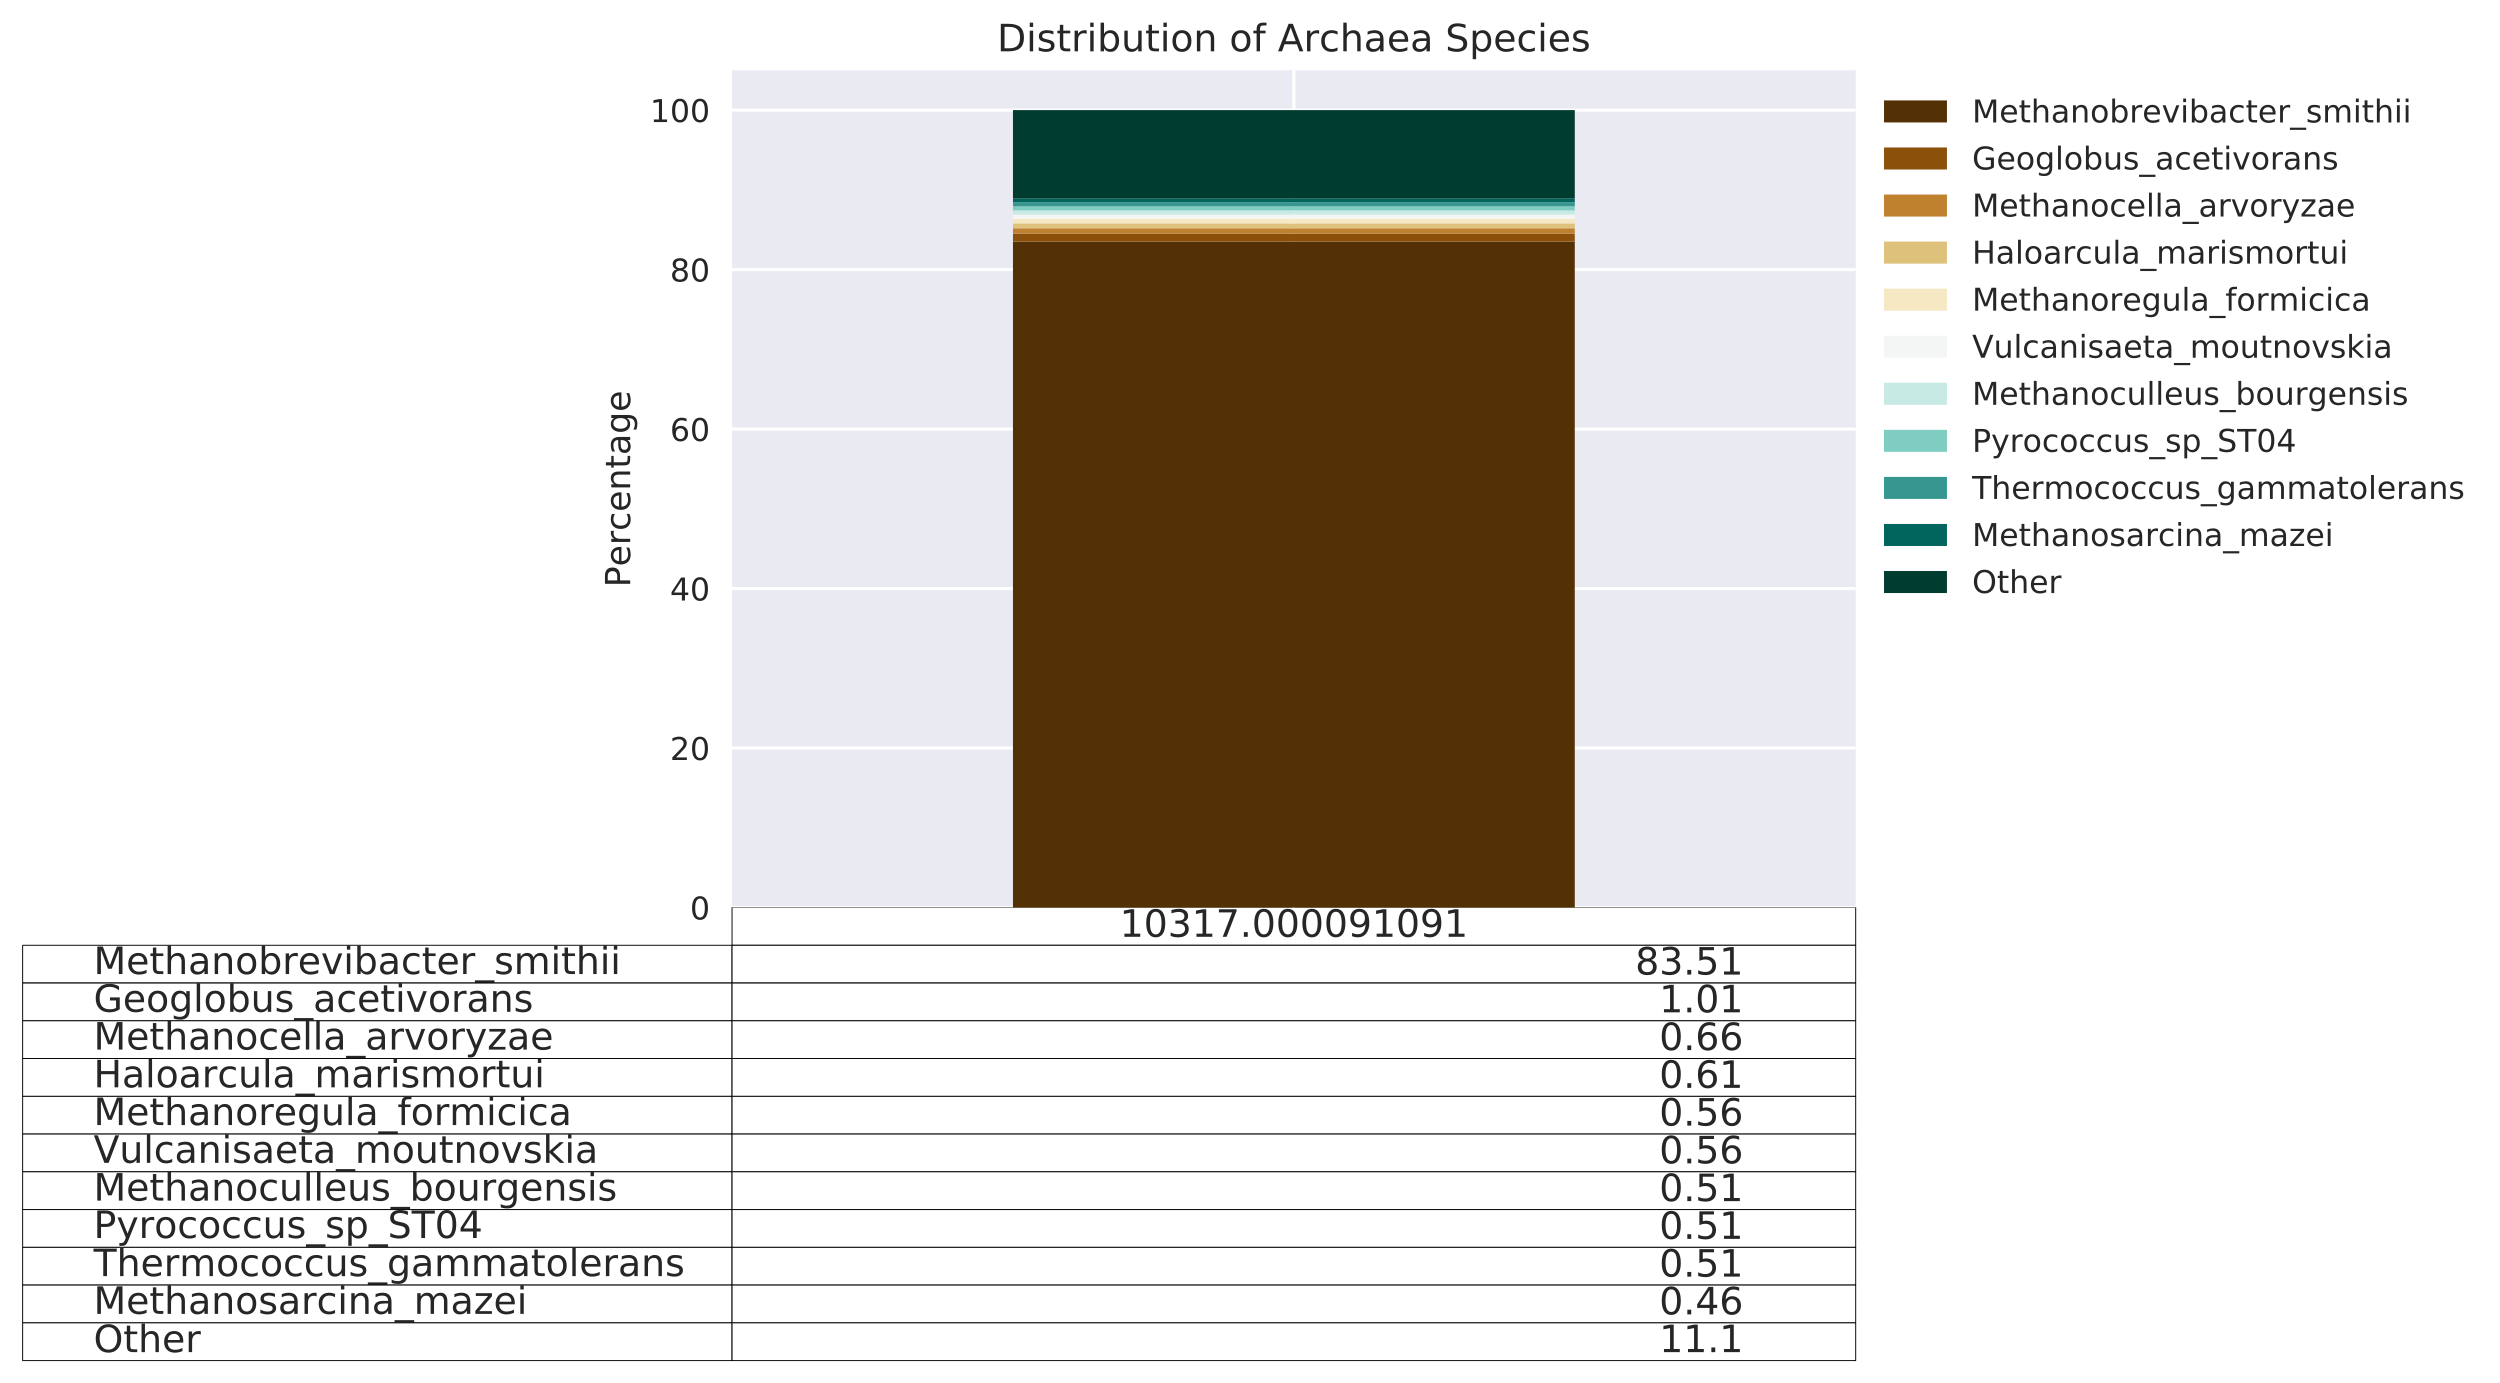<?xml version="1.0" encoding="utf-8" standalone="no"?>
<!DOCTYPE svg PUBLIC "-//W3C//DTD SVG 1.1//EN"
  "http://www.w3.org/Graphics/SVG/1.1/DTD/svg11.dtd">
<!-- Created with matplotlib (http://matplotlib.org/) -->
<svg height="439.63pt" version="1.1" viewBox="0 0 794.552 439.63" width="794.552pt" xmlns="http://www.w3.org/2000/svg" xmlns:xlink="http://www.w3.org/1999/xlink">
 <defs>
  <style type="text/css">
*{stroke-linecap:butt;stroke-linejoin:round;}
  </style>
 </defs>
 <g id="figure_1">
  <g id="patch_1">
   <path d="M 0 439.63 
L 794.552 439.63 
L 794.552 0 
L 0 0 
z
" style="fill:#ffffff;"/>
  </g>
  <g id="axes_1">
   <g id="patch_2">
    <path d="M 232.661 288.43 
L 589.781 288.43 
L 589.781 22.318 
L 232.661 22.318 
z
" style="fill:#eaeaf2;"/>
   </g>
   <g id="table_1">
    <g id="patch_3">
     <path d="M 232.661 300.43 
L 589.781 300.43 
L 589.781 288.43 
L 232.661 288.43 
z
" style="fill:#ffffff;stroke:#000000;stroke-linejoin:miter;stroke-width:0.3;"/>
    </g>
    <g id="text_1">
     <!-- 10317.000091091 -->
     <defs>
      <path d="M 12.406 8.297 
L 28.516 8.297 
L 28.516 63.922 
L 10.984 60.406 
L 10.984 69.391 
L 28.422 72.906 
L 38.281 72.906 
L 38.281 8.297 
L 54.391 8.297 
L 54.391 0 
L 12.406 0 
z
" id="DejaVuSans-31"/>
      <path d="M 31.781 66.406 
Q 24.172 66.406 20.328 58.906 
Q 16.5 51.422 16.5 36.375 
Q 16.5 21.391 20.328 13.891 
Q 24.172 6.391 31.781 6.391 
Q 39.453 6.391 43.281 13.891 
Q 47.125 21.391 47.125 36.375 
Q 47.125 51.422 43.281 58.906 
Q 39.453 66.406 31.781 66.406 
z
M 31.781 74.219 
Q 44.047 74.219 50.516 64.516 
Q 56.984 54.828 56.984 36.375 
Q 56.984 17.969 50.516 8.266 
Q 44.047 -1.422 31.781 -1.422 
Q 19.531 -1.422 13.062 8.266 
Q 6.594 17.969 6.594 36.375 
Q 6.594 54.828 13.062 64.516 
Q 19.531 74.219 31.781 74.219 
z
" id="DejaVuSans-30"/>
      <path d="M 40.578 39.312 
Q 47.656 37.797 51.625 33 
Q 55.609 28.219 55.609 21.188 
Q 55.609 10.406 48.188 4.484 
Q 40.766 -1.422 27.094 -1.422 
Q 22.516 -1.422 17.656 -0.516 
Q 12.797 0.391 7.625 2.203 
L 7.625 11.719 
Q 11.719 9.328 16.594 8.109 
Q 21.484 6.891 26.812 6.891 
Q 36.078 6.891 40.938 10.547 
Q 45.797 14.203 45.797 21.188 
Q 45.797 27.641 41.281 31.266 
Q 36.766 34.906 28.719 34.906 
L 20.219 34.906 
L 20.219 43.016 
L 29.109 43.016 
Q 36.375 43.016 40.234 45.922 
Q 44.094 48.828 44.094 54.297 
Q 44.094 59.906 40.109 62.906 
Q 36.141 65.922 28.719 65.922 
Q 24.656 65.922 20.016 65.031 
Q 15.375 64.156 9.812 62.312 
L 9.812 71.094 
Q 15.438 72.656 20.344 73.438 
Q 25.25 74.219 29.594 74.219 
Q 40.828 74.219 47.359 69.109 
Q 53.906 64.016 53.906 55.328 
Q 53.906 49.266 50.438 45.094 
Q 46.969 40.922 40.578 39.312 
z
" id="DejaVuSans-33"/>
      <path d="M 8.203 72.906 
L 55.078 72.906 
L 55.078 68.703 
L 28.609 0 
L 18.312 0 
L 43.219 64.594 
L 8.203 64.594 
z
" id="DejaVuSans-37"/>
      <path d="M 10.688 12.406 
L 21 12.406 
L 21 0 
L 10.688 0 
z
" id="DejaVuSans-2e"/>
      <path d="M 10.984 1.516 
L 10.984 10.5 
Q 14.703 8.734 18.5 7.812 
Q 22.312 6.891 25.984 6.891 
Q 35.75 6.891 40.891 13.453 
Q 46.047 20.016 46.781 33.406 
Q 43.953 29.203 39.594 26.953 
Q 35.25 24.703 29.984 24.703 
Q 19.047 24.703 12.672 31.312 
Q 6.297 37.938 6.297 49.422 
Q 6.297 60.641 12.938 67.422 
Q 19.578 74.219 30.609 74.219 
Q 43.266 74.219 49.922 64.516 
Q 56.594 54.828 56.594 36.375 
Q 56.594 19.141 48.406 8.859 
Q 40.234 -1.422 26.422 -1.422 
Q 22.703 -1.422 18.891 -0.688 
Q 15.094 0.047 10.984 1.516 
z
M 30.609 32.422 
Q 37.25 32.422 41.125 36.953 
Q 45.016 41.5 45.016 49.422 
Q 45.016 57.281 41.125 61.844 
Q 37.25 66.406 30.609 66.406 
Q 23.969 66.406 20.094 61.844 
Q 16.219 57.281 16.219 49.422 
Q 16.219 41.5 20.094 36.953 
Q 23.969 32.422 30.609 32.422 
z
" id="DejaVuSans-39"/>
     </defs>
     <g style="fill:#262626;" transform="translate(355.869 297.741)scale(0.12 -0.12)">
      <use xlink:href="#DejaVuSans-31"/>
      <use x="63.623" xlink:href="#DejaVuSans-30"/>
      <use x="127.246" xlink:href="#DejaVuSans-33"/>
      <use x="190.869" xlink:href="#DejaVuSans-31"/>
      <use x="254.492" xlink:href="#DejaVuSans-37"/>
      <use x="318.115" xlink:href="#DejaVuSans-2e"/>
      <use x="349.902" xlink:href="#DejaVuSans-30"/>
      <use x="413.525" xlink:href="#DejaVuSans-30"/>
      <use x="477.148" xlink:href="#DejaVuSans-30"/>
      <use x="540.771" xlink:href="#DejaVuSans-30"/>
      <use x="604.395" xlink:href="#DejaVuSans-39"/>
      <use x="668.018" xlink:href="#DejaVuSans-31"/>
      <use x="731.641" xlink:href="#DejaVuSans-30"/>
      <use x="795.264" xlink:href="#DejaVuSans-39"/>
      <use x="858.887" xlink:href="#DejaVuSans-31"/>
     </g>
    </g>
    <g id="patch_4">
     <path d="M 7.2 312.43 
L 232.661 312.43 
L 232.661 300.43 
L 7.2 300.43 
z
" style="fill:#ffffff;stroke:#000000;stroke-linejoin:miter;stroke-width:0.3;"/>
    </g>
    <g id="text_2">
     <!-- Methanobrevibacter_smithii -->
     <defs>
      <path d="M 9.812 72.906 
L 24.516 72.906 
L 43.109 23.297 
L 61.812 72.906 
L 76.516 72.906 
L 76.516 0 
L 66.891 0 
L 66.891 64.016 
L 48.094 14.016 
L 38.188 14.016 
L 19.391 64.016 
L 19.391 0 
L 9.812 0 
z
" id="DejaVuSans-4d"/>
      <path d="M 56.203 29.594 
L 56.203 25.203 
L 14.891 25.203 
Q 15.484 15.922 20.484 11.062 
Q 25.484 6.203 34.422 6.203 
Q 39.594 6.203 44.453 7.469 
Q 49.312 8.734 54.109 11.281 
L 54.109 2.781 
Q 49.266 0.734 44.188 -0.344 
Q 39.109 -1.422 33.891 -1.422 
Q 20.797 -1.422 13.156 6.188 
Q 5.516 13.812 5.516 26.812 
Q 5.516 40.234 12.766 48.109 
Q 20.016 56 32.328 56 
Q 43.359 56 49.781 48.891 
Q 56.203 41.797 56.203 29.594 
z
M 47.219 32.234 
Q 47.125 39.594 43.094 43.984 
Q 39.062 48.391 32.422 48.391 
Q 24.906 48.391 20.391 44.141 
Q 15.875 39.891 15.188 32.172 
z
" id="DejaVuSans-65"/>
      <path d="M 18.312 70.219 
L 18.312 54.688 
L 36.812 54.688 
L 36.812 47.703 
L 18.312 47.703 
L 18.312 18.016 
Q 18.312 11.328 20.141 9.422 
Q 21.969 7.516 27.594 7.516 
L 36.812 7.516 
L 36.812 0 
L 27.594 0 
Q 17.188 0 13.234 3.875 
Q 9.281 7.766 9.281 18.016 
L 9.281 47.703 
L 2.688 47.703 
L 2.688 54.688 
L 9.281 54.688 
L 9.281 70.219 
z
" id="DejaVuSans-74"/>
      <path d="M 54.891 33.016 
L 54.891 0 
L 45.906 0 
L 45.906 32.719 
Q 45.906 40.484 42.875 44.328 
Q 39.844 48.188 33.797 48.188 
Q 26.516 48.188 22.312 43.547 
Q 18.109 38.922 18.109 30.906 
L 18.109 0 
L 9.078 0 
L 9.078 75.984 
L 18.109 75.984 
L 18.109 46.188 
Q 21.344 51.125 25.703 53.562 
Q 30.078 56 35.797 56 
Q 45.219 56 50.047 50.172 
Q 54.891 44.344 54.891 33.016 
z
" id="DejaVuSans-68"/>
      <path d="M 34.281 27.484 
Q 23.391 27.484 19.188 25 
Q 14.984 22.516 14.984 16.5 
Q 14.984 11.719 18.141 8.906 
Q 21.297 6.109 26.703 6.109 
Q 34.188 6.109 38.703 11.406 
Q 43.219 16.703 43.219 25.484 
L 43.219 27.484 
z
M 52.203 31.203 
L 52.203 0 
L 43.219 0 
L 43.219 8.297 
Q 40.141 3.328 35.547 0.953 
Q 30.953 -1.422 24.312 -1.422 
Q 15.922 -1.422 10.953 3.297 
Q 6 8.016 6 15.922 
Q 6 25.141 12.172 29.828 
Q 18.359 34.516 30.609 34.516 
L 43.219 34.516 
L 43.219 35.406 
Q 43.219 41.609 39.141 45 
Q 35.062 48.391 27.688 48.391 
Q 23 48.391 18.547 47.266 
Q 14.109 46.141 10.016 43.891 
L 10.016 52.203 
Q 14.938 54.109 19.578 55.047 
Q 24.219 56 28.609 56 
Q 40.484 56 46.344 49.844 
Q 52.203 43.703 52.203 31.203 
z
" id="DejaVuSans-61"/>
      <path d="M 54.891 33.016 
L 54.891 0 
L 45.906 0 
L 45.906 32.719 
Q 45.906 40.484 42.875 44.328 
Q 39.844 48.188 33.797 48.188 
Q 26.516 48.188 22.312 43.547 
Q 18.109 38.922 18.109 30.906 
L 18.109 0 
L 9.078 0 
L 9.078 54.688 
L 18.109 54.688 
L 18.109 46.188 
Q 21.344 51.125 25.703 53.562 
Q 30.078 56 35.797 56 
Q 45.219 56 50.047 50.172 
Q 54.891 44.344 54.891 33.016 
z
" id="DejaVuSans-6e"/>
      <path d="M 30.609 48.391 
Q 23.391 48.391 19.188 42.75 
Q 14.984 37.109 14.984 27.297 
Q 14.984 17.484 19.156 11.844 
Q 23.344 6.203 30.609 6.203 
Q 37.797 6.203 41.984 11.859 
Q 46.188 17.531 46.188 27.297 
Q 46.188 37.016 41.984 42.703 
Q 37.797 48.391 30.609 48.391 
z
M 30.609 56 
Q 42.328 56 49.016 48.375 
Q 55.719 40.766 55.719 27.297 
Q 55.719 13.875 49.016 6.219 
Q 42.328 -1.422 30.609 -1.422 
Q 18.844 -1.422 12.172 6.219 
Q 5.516 13.875 5.516 27.297 
Q 5.516 40.766 12.172 48.375 
Q 18.844 56 30.609 56 
z
" id="DejaVuSans-6f"/>
      <path d="M 48.688 27.297 
Q 48.688 37.203 44.609 42.844 
Q 40.531 48.484 33.406 48.484 
Q 26.266 48.484 22.188 42.844 
Q 18.109 37.203 18.109 27.297 
Q 18.109 17.391 22.188 11.75 
Q 26.266 6.109 33.406 6.109 
Q 40.531 6.109 44.609 11.75 
Q 48.688 17.391 48.688 27.297 
z
M 18.109 46.391 
Q 20.953 51.266 25.266 53.625 
Q 29.594 56 35.594 56 
Q 45.562 56 51.781 48.094 
Q 58.016 40.188 58.016 27.297 
Q 58.016 14.406 51.781 6.484 
Q 45.562 -1.422 35.594 -1.422 
Q 29.594 -1.422 25.266 0.953 
Q 20.953 3.328 18.109 8.203 
L 18.109 0 
L 9.078 0 
L 9.078 75.984 
L 18.109 75.984 
z
" id="DejaVuSans-62"/>
      <path d="M 41.109 46.297 
Q 39.594 47.172 37.812 47.578 
Q 36.031 48 33.891 48 
Q 26.266 48 22.188 43.047 
Q 18.109 38.094 18.109 28.812 
L 18.109 0 
L 9.078 0 
L 9.078 54.688 
L 18.109 54.688 
L 18.109 46.188 
Q 20.953 51.172 25.484 53.578 
Q 30.031 56 36.531 56 
Q 37.453 56 38.578 55.875 
Q 39.703 55.766 41.062 55.516 
z
" id="DejaVuSans-72"/>
      <path d="M 2.984 54.688 
L 12.5 54.688 
L 29.594 8.797 
L 46.688 54.688 
L 56.203 54.688 
L 35.688 0 
L 23.484 0 
z
" id="DejaVuSans-76"/>
      <path d="M 9.422 54.688 
L 18.406 54.688 
L 18.406 0 
L 9.422 0 
z
M 9.422 75.984 
L 18.406 75.984 
L 18.406 64.594 
L 9.422 64.594 
z
" id="DejaVuSans-69"/>
      <path d="M 48.781 52.594 
L 48.781 44.188 
Q 44.969 46.297 41.141 47.344 
Q 37.312 48.391 33.406 48.391 
Q 24.656 48.391 19.812 42.844 
Q 14.984 37.312 14.984 27.297 
Q 14.984 17.281 19.812 11.734 
Q 24.656 6.203 33.406 6.203 
Q 37.312 6.203 41.141 7.25 
Q 44.969 8.297 48.781 10.406 
L 48.781 2.094 
Q 45.016 0.344 40.984 -0.531 
Q 36.969 -1.422 32.422 -1.422 
Q 20.062 -1.422 12.781 6.344 
Q 5.516 14.109 5.516 27.297 
Q 5.516 40.672 12.859 48.328 
Q 20.219 56 33.016 56 
Q 37.156 56 41.109 55.141 
Q 45.062 54.297 48.781 52.594 
z
" id="DejaVuSans-63"/>
      <path d="M 50.984 -16.609 
L 50.984 -23.578 
L -0.984 -23.578 
L -0.984 -16.609 
z
" id="DejaVuSans-5f"/>
      <path d="M 44.281 53.078 
L 44.281 44.578 
Q 40.484 46.531 36.375 47.5 
Q 32.281 48.484 27.875 48.484 
Q 21.188 48.484 17.844 46.438 
Q 14.5 44.391 14.5 40.281 
Q 14.5 37.156 16.891 35.375 
Q 19.281 33.594 26.516 31.984 
L 29.594 31.297 
Q 39.156 29.25 43.188 25.516 
Q 47.219 21.781 47.219 15.094 
Q 47.219 7.469 41.188 3.016 
Q 35.156 -1.422 24.609 -1.422 
Q 20.219 -1.422 15.453 -0.562 
Q 10.688 0.297 5.422 2 
L 5.422 11.281 
Q 10.406 8.688 15.234 7.391 
Q 20.062 6.109 24.812 6.109 
Q 31.156 6.109 34.562 8.281 
Q 37.984 10.453 37.984 14.406 
Q 37.984 18.062 35.516 20.016 
Q 33.062 21.969 24.703 23.781 
L 21.578 24.516 
Q 13.234 26.266 9.516 29.906 
Q 5.812 33.547 5.812 39.891 
Q 5.812 47.609 11.281 51.797 
Q 16.75 56 26.812 56 
Q 31.781 56 36.172 55.266 
Q 40.578 54.547 44.281 53.078 
z
" id="DejaVuSans-73"/>
      <path d="M 52 44.188 
Q 55.375 50.25 60.062 53.125 
Q 64.75 56 71.094 56 
Q 79.641 56 84.281 50.016 
Q 88.922 44.047 88.922 33.016 
L 88.922 0 
L 79.891 0 
L 79.891 32.719 
Q 79.891 40.578 77.094 44.375 
Q 74.312 48.188 68.609 48.188 
Q 61.625 48.188 57.562 43.547 
Q 53.516 38.922 53.516 30.906 
L 53.516 0 
L 44.484 0 
L 44.484 32.719 
Q 44.484 40.625 41.703 44.406 
Q 38.922 48.188 33.109 48.188 
Q 26.219 48.188 22.156 43.531 
Q 18.109 38.875 18.109 30.906 
L 18.109 0 
L 9.078 0 
L 9.078 54.688 
L 18.109 54.688 
L 18.109 46.188 
Q 21.188 51.219 25.484 53.609 
Q 29.781 56 35.688 56 
Q 41.656 56 45.828 52.969 
Q 50 49.953 52 44.188 
z
" id="DejaVuSans-6d"/>
     </defs>
     <g style="fill:#262626;" transform="translate(29.746 309.575)scale(0.12 -0.12)">
      <use xlink:href="#DejaVuSans-4d"/>
      <use x="86.279" xlink:href="#DejaVuSans-65"/>
      <use x="147.803" xlink:href="#DejaVuSans-74"/>
      <use x="187.012" xlink:href="#DejaVuSans-68"/>
      <use x="250.391" xlink:href="#DejaVuSans-61"/>
      <use x="311.67" xlink:href="#DejaVuSans-6e"/>
      <use x="375.049" xlink:href="#DejaVuSans-6f"/>
      <use x="436.23" xlink:href="#DejaVuSans-62"/>
      <use x="499.707" xlink:href="#DejaVuSans-72"/>
      <use x="540.789" xlink:href="#DejaVuSans-65"/>
      <use x="602.312" xlink:href="#DejaVuSans-76"/>
      <use x="661.492" xlink:href="#DejaVuSans-69"/>
      <use x="689.275" xlink:href="#DejaVuSans-62"/>
      <use x="752.752" xlink:href="#DejaVuSans-61"/>
      <use x="814.031" xlink:href="#DejaVuSans-63"/>
      <use x="869.012" xlink:href="#DejaVuSans-74"/>
      <use x="908.221" xlink:href="#DejaVuSans-65"/>
      <use x="969.744" xlink:href="#DejaVuSans-72"/>
      <use x="1010.857" xlink:href="#DejaVuSans-5f"/>
      <use x="1060.857" xlink:href="#DejaVuSans-73"/>
      <use x="1112.957" xlink:href="#DejaVuSans-6d"/>
      <use x="1210.369" xlink:href="#DejaVuSans-69"/>
      <use x="1238.152" xlink:href="#DejaVuSans-74"/>
      <use x="1277.361" xlink:href="#DejaVuSans-68"/>
      <use x="1340.74" xlink:href="#DejaVuSans-69"/>
      <use x="1368.523" xlink:href="#DejaVuSans-69"/>
     </g>
    </g>
    <g id="patch_5">
     <path d="M 232.661 312.43 
L 589.781 312.43 
L 589.781 300.43 
L 232.661 300.43 
z
" style="fill:#ffffff;stroke:#000000;stroke-linejoin:miter;stroke-width:0.3;"/>
    </g>
    <g id="text_3">
     <!-- 83.51 -->
     <defs>
      <path d="M 31.781 34.625 
Q 24.75 34.625 20.719 30.859 
Q 16.703 27.094 16.703 20.516 
Q 16.703 13.922 20.719 10.156 
Q 24.75 6.391 31.781 6.391 
Q 38.812 6.391 42.859 10.172 
Q 46.922 13.969 46.922 20.516 
Q 46.922 27.094 42.891 30.859 
Q 38.875 34.625 31.781 34.625 
z
M 21.922 38.812 
Q 15.578 40.375 12.031 44.719 
Q 8.5 49.078 8.5 55.328 
Q 8.5 64.062 14.719 69.141 
Q 20.953 74.219 31.781 74.219 
Q 42.672 74.219 48.875 69.141 
Q 55.078 64.062 55.078 55.328 
Q 55.078 49.078 51.531 44.719 
Q 48 40.375 41.703 38.812 
Q 48.828 37.156 52.797 32.312 
Q 56.781 27.484 56.781 20.516 
Q 56.781 9.906 50.312 4.234 
Q 43.844 -1.422 31.781 -1.422 
Q 19.734 -1.422 13.25 4.234 
Q 6.781 9.906 6.781 20.516 
Q 6.781 27.484 10.781 32.312 
Q 14.797 37.156 21.922 38.812 
z
M 18.312 54.391 
Q 18.312 48.734 21.844 45.562 
Q 25.391 42.391 31.781 42.391 
Q 38.141 42.391 41.719 45.562 
Q 45.312 48.734 45.312 54.391 
Q 45.312 60.062 41.719 63.234 
Q 38.141 66.406 31.781 66.406 
Q 25.391 66.406 21.844 63.234 
Q 18.312 60.062 18.312 54.391 
z
" id="DejaVuSans-38"/>
      <path d="M 10.797 72.906 
L 49.516 72.906 
L 49.516 64.594 
L 19.828 64.594 
L 19.828 46.734 
Q 21.969 47.469 24.109 47.828 
Q 26.266 48.188 28.422 48.188 
Q 40.625 48.188 47.75 41.5 
Q 54.891 34.812 54.891 23.391 
Q 54.891 11.625 47.562 5.094 
Q 40.234 -1.422 26.906 -1.422 
Q 22.312 -1.422 17.547 -0.641 
Q 12.797 0.141 7.719 1.703 
L 7.719 11.625 
Q 12.109 9.234 16.797 8.062 
Q 21.484 6.891 26.703 6.891 
Q 35.156 6.891 40.078 11.328 
Q 45.016 15.766 45.016 23.391 
Q 45.016 31 40.078 35.438 
Q 35.156 39.891 26.703 39.891 
Q 22.75 39.891 18.812 39.016 
Q 14.891 38.141 10.797 36.281 
z
" id="DejaVuSans-35"/>
     </defs>
     <g style="fill:#262626;" transform="translate(519.716 309.741)scale(0.12 -0.12)">
      <use xlink:href="#DejaVuSans-38"/>
      <use x="63.623" xlink:href="#DejaVuSans-33"/>
      <use x="127.246" xlink:href="#DejaVuSans-2e"/>
      <use x="159.033" xlink:href="#DejaVuSans-35"/>
      <use x="222.656" xlink:href="#DejaVuSans-31"/>
     </g>
    </g>
    <g id="patch_6">
     <path d="M 7.2 324.43 
L 232.661 324.43 
L 232.661 312.43 
L 7.2 312.43 
z
" style="fill:#ffffff;stroke:#000000;stroke-linejoin:miter;stroke-width:0.3;"/>
    </g>
    <g id="text_4">
     <!-- Geoglobus_acetivorans -->
     <defs>
      <path d="M 59.516 10.406 
L 59.516 29.984 
L 43.406 29.984 
L 43.406 38.094 
L 69.281 38.094 
L 69.281 6.781 
Q 63.578 2.734 56.688 0.656 
Q 49.812 -1.422 42 -1.422 
Q 24.906 -1.422 15.25 8.562 
Q 5.609 18.562 5.609 36.375 
Q 5.609 54.25 15.25 64.234 
Q 24.906 74.219 42 74.219 
Q 49.125 74.219 55.547 72.453 
Q 61.969 70.703 67.391 67.281 
L 67.391 56.781 
Q 61.922 61.422 55.766 63.766 
Q 49.609 66.109 42.828 66.109 
Q 29.438 66.109 22.719 58.641 
Q 16.016 51.172 16.016 36.375 
Q 16.016 21.625 22.719 14.156 
Q 29.438 6.688 42.828 6.688 
Q 48.047 6.688 52.141 7.594 
Q 56.25 8.5 59.516 10.406 
z
" id="DejaVuSans-47"/>
      <path d="M 45.406 27.984 
Q 45.406 37.75 41.375 43.109 
Q 37.359 48.484 30.078 48.484 
Q 22.859 48.484 18.828 43.109 
Q 14.797 37.75 14.797 27.984 
Q 14.797 18.266 18.828 12.891 
Q 22.859 7.516 30.078 7.516 
Q 37.359 7.516 41.375 12.891 
Q 45.406 18.266 45.406 27.984 
z
M 54.391 6.781 
Q 54.391 -7.172 48.188 -13.984 
Q 42 -20.797 29.203 -20.797 
Q 24.469 -20.797 20.266 -20.094 
Q 16.062 -19.391 12.109 -17.922 
L 12.109 -9.188 
Q 16.062 -11.328 19.922 -12.344 
Q 23.781 -13.375 27.781 -13.375 
Q 36.625 -13.375 41.016 -8.766 
Q 45.406 -4.156 45.406 5.172 
L 45.406 9.625 
Q 42.625 4.781 38.281 2.391 
Q 33.938 0 27.875 0 
Q 17.828 0 11.672 7.656 
Q 5.516 15.328 5.516 27.984 
Q 5.516 40.672 11.672 48.328 
Q 17.828 56 27.875 56 
Q 33.938 56 38.281 53.609 
Q 42.625 51.219 45.406 46.391 
L 45.406 54.688 
L 54.391 54.688 
z
" id="DejaVuSans-67"/>
      <path d="M 9.422 75.984 
L 18.406 75.984 
L 18.406 0 
L 9.422 0 
z
" id="DejaVuSans-6c"/>
      <path d="M 8.5 21.578 
L 8.5 54.688 
L 17.484 54.688 
L 17.484 21.922 
Q 17.484 14.156 20.5 10.266 
Q 23.531 6.391 29.594 6.391 
Q 36.859 6.391 41.078 11.031 
Q 45.312 15.672 45.312 23.688 
L 45.312 54.688 
L 54.297 54.688 
L 54.297 0 
L 45.312 0 
L 45.312 8.406 
Q 42.047 3.422 37.719 1 
Q 33.406 -1.422 27.688 -1.422 
Q 18.266 -1.422 13.375 4.438 
Q 8.5 10.297 8.5 21.578 
z
M 31.109 56 
z
" id="DejaVuSans-75"/>
     </defs>
     <g style="fill:#262626;" transform="translate(29.746 321.575)scale(0.12 -0.12)">
      <use xlink:href="#DejaVuSans-47"/>
      <use x="77.49" xlink:href="#DejaVuSans-65"/>
      <use x="139.014" xlink:href="#DejaVuSans-6f"/>
      <use x="200.195" xlink:href="#DejaVuSans-67"/>
      <use x="263.672" xlink:href="#DejaVuSans-6c"/>
      <use x="291.455" xlink:href="#DejaVuSans-6f"/>
      <use x="352.637" xlink:href="#DejaVuSans-62"/>
      <use x="416.113" xlink:href="#DejaVuSans-75"/>
      <use x="479.492" xlink:href="#DejaVuSans-73"/>
      <use x="531.592" xlink:href="#DejaVuSans-5f"/>
      <use x="581.592" xlink:href="#DejaVuSans-61"/>
      <use x="642.871" xlink:href="#DejaVuSans-63"/>
      <use x="697.852" xlink:href="#DejaVuSans-65"/>
      <use x="759.375" xlink:href="#DejaVuSans-74"/>
      <use x="798.584" xlink:href="#DejaVuSans-69"/>
      <use x="826.367" xlink:href="#DejaVuSans-76"/>
      <use x="885.547" xlink:href="#DejaVuSans-6f"/>
      <use x="946.729" xlink:href="#DejaVuSans-72"/>
      <use x="987.842" xlink:href="#DejaVuSans-61"/>
      <use x="1049.121" xlink:href="#DejaVuSans-6e"/>
      <use x="1112.5" xlink:href="#DejaVuSans-73"/>
     </g>
    </g>
    <g id="patch_7">
     <path d="M 232.661 324.43 
L 589.781 324.43 
L 589.781 312.43 
L 232.661 312.43 
z
" style="fill:#ffffff;stroke:#000000;stroke-linejoin:miter;stroke-width:0.3;"/>
    </g>
    <g id="text_5">
     <!-- 1.01 -->
     <g style="fill:#262626;" transform="translate(527.351 321.741)scale(0.12 -0.12)">
      <use xlink:href="#DejaVuSans-31"/>
      <use x="63.623" xlink:href="#DejaVuSans-2e"/>
      <use x="95.41" xlink:href="#DejaVuSans-30"/>
      <use x="159.033" xlink:href="#DejaVuSans-31"/>
     </g>
    </g>
    <g id="patch_8">
     <path d="M 7.2 336.43 
L 232.661 336.43 
L 232.661 324.43 
L 7.2 324.43 
z
" style="fill:#ffffff;stroke:#000000;stroke-linejoin:miter;stroke-width:0.3;"/>
    </g>
    <g id="text_6">
     <!-- Methanocella_arvoryzae -->
     <defs>
      <path d="M 32.172 -5.078 
Q 28.375 -14.844 24.75 -17.812 
Q 21.141 -20.797 15.094 -20.797 
L 7.906 -20.797 
L 7.906 -13.281 
L 13.188 -13.281 
Q 16.891 -13.281 18.938 -11.516 
Q 21 -9.766 23.484 -3.219 
L 25.094 0.875 
L 2.984 54.688 
L 12.5 54.688 
L 29.594 11.922 
L 46.688 54.688 
L 56.203 54.688 
z
" id="DejaVuSans-79"/>
      <path d="M 5.516 54.688 
L 48.188 54.688 
L 48.188 46.484 
L 14.406 7.172 
L 48.188 7.172 
L 48.188 0 
L 4.297 0 
L 4.297 8.203 
L 38.094 47.516 
L 5.516 47.516 
z
" id="DejaVuSans-7a"/>
     </defs>
     <g style="fill:#262626;" transform="translate(29.746 333.575)scale(0.12 -0.12)">
      <use xlink:href="#DejaVuSans-4d"/>
      <use x="86.279" xlink:href="#DejaVuSans-65"/>
      <use x="147.803" xlink:href="#DejaVuSans-74"/>
      <use x="187.012" xlink:href="#DejaVuSans-68"/>
      <use x="250.391" xlink:href="#DejaVuSans-61"/>
      <use x="311.67" xlink:href="#DejaVuSans-6e"/>
      <use x="375.049" xlink:href="#DejaVuSans-6f"/>
      <use x="436.23" xlink:href="#DejaVuSans-63"/>
      <use x="491.211" xlink:href="#DejaVuSans-65"/>
      <use x="552.734" xlink:href="#DejaVuSans-6c"/>
      <use x="580.518" xlink:href="#DejaVuSans-6c"/>
      <use x="608.301" xlink:href="#DejaVuSans-61"/>
      <use x="669.58" xlink:href="#DejaVuSans-5f"/>
      <use x="719.58" xlink:href="#DejaVuSans-61"/>
      <use x="780.859" xlink:href="#DejaVuSans-72"/>
      <use x="821.973" xlink:href="#DejaVuSans-76"/>
      <use x="881.152" xlink:href="#DejaVuSans-6f"/>
      <use x="942.334" xlink:href="#DejaVuSans-72"/>
      <use x="983.447" xlink:href="#DejaVuSans-79"/>
      <use x="1042.627" xlink:href="#DejaVuSans-7a"/>
      <use x="1095.117" xlink:href="#DejaVuSans-61"/>
      <use x="1156.396" xlink:href="#DejaVuSans-65"/>
     </g>
    </g>
    <g id="patch_9">
     <path d="M 232.661 336.43 
L 589.781 336.43 
L 589.781 324.43 
L 232.661 324.43 
z
" style="fill:#ffffff;stroke:#000000;stroke-linejoin:miter;stroke-width:0.3;"/>
    </g>
    <g id="text_7">
     <!-- 0.66 -->
     <defs>
      <path d="M 33.016 40.375 
Q 26.375 40.375 22.484 35.828 
Q 18.609 31.297 18.609 23.391 
Q 18.609 15.531 22.484 10.953 
Q 26.375 6.391 33.016 6.391 
Q 39.656 6.391 43.531 10.953 
Q 47.406 15.531 47.406 23.391 
Q 47.406 31.297 43.531 35.828 
Q 39.656 40.375 33.016 40.375 
z
M 52.594 71.297 
L 52.594 62.312 
Q 48.875 64.062 45.094 64.984 
Q 41.312 65.922 37.594 65.922 
Q 27.828 65.922 22.672 59.328 
Q 17.531 52.734 16.797 39.406 
Q 19.672 43.656 24.016 45.922 
Q 28.375 48.188 33.594 48.188 
Q 44.578 48.188 50.953 41.516 
Q 57.328 34.859 57.328 23.391 
Q 57.328 12.156 50.688 5.359 
Q 44.047 -1.422 33.016 -1.422 
Q 20.359 -1.422 13.672 8.266 
Q 6.984 17.969 6.984 36.375 
Q 6.984 53.656 15.188 63.938 
Q 23.391 74.219 37.203 74.219 
Q 40.922 74.219 44.703 73.484 
Q 48.484 72.75 52.594 71.297 
z
" id="DejaVuSans-36"/>
     </defs>
     <g style="fill:#262626;" transform="translate(527.351 333.741)scale(0.12 -0.12)">
      <use xlink:href="#DejaVuSans-30"/>
      <use x="63.623" xlink:href="#DejaVuSans-2e"/>
      <use x="95.41" xlink:href="#DejaVuSans-36"/>
      <use x="159.033" xlink:href="#DejaVuSans-36"/>
     </g>
    </g>
    <g id="patch_10">
     <path d="M 7.2 348.43 
L 232.661 348.43 
L 232.661 336.43 
L 7.2 336.43 
z
" style="fill:#ffffff;stroke:#000000;stroke-linejoin:miter;stroke-width:0.3;"/>
    </g>
    <g id="text_8">
     <!-- Haloarcula_marismortui -->
     <defs>
      <path d="M 9.812 72.906 
L 19.672 72.906 
L 19.672 43.016 
L 55.516 43.016 
L 55.516 72.906 
L 65.375 72.906 
L 65.375 0 
L 55.516 0 
L 55.516 34.719 
L 19.672 34.719 
L 19.672 0 
L 9.812 0 
z
" id="DejaVuSans-48"/>
     </defs>
     <g style="fill:#262626;" transform="translate(29.746 345.575)scale(0.12 -0.12)">
      <use xlink:href="#DejaVuSans-48"/>
      <use x="75.195" xlink:href="#DejaVuSans-61"/>
      <use x="136.475" xlink:href="#DejaVuSans-6c"/>
      <use x="164.258" xlink:href="#DejaVuSans-6f"/>
      <use x="225.439" xlink:href="#DejaVuSans-61"/>
      <use x="286.719" xlink:href="#DejaVuSans-72"/>
      <use x="327.801" xlink:href="#DejaVuSans-63"/>
      <use x="382.781" xlink:href="#DejaVuSans-75"/>
      <use x="446.16" xlink:href="#DejaVuSans-6c"/>
      <use x="473.943" xlink:href="#DejaVuSans-61"/>
      <use x="535.223" xlink:href="#DejaVuSans-5f"/>
      <use x="585.223" xlink:href="#DejaVuSans-6d"/>
      <use x="682.635" xlink:href="#DejaVuSans-61"/>
      <use x="743.914" xlink:href="#DejaVuSans-72"/>
      <use x="785.027" xlink:href="#DejaVuSans-69"/>
      <use x="812.811" xlink:href="#DejaVuSans-73"/>
      <use x="864.91" xlink:href="#DejaVuSans-6d"/>
      <use x="962.322" xlink:href="#DejaVuSans-6f"/>
      <use x="1023.504" xlink:href="#DejaVuSans-72"/>
      <use x="1064.617" xlink:href="#DejaVuSans-74"/>
      <use x="1103.826" xlink:href="#DejaVuSans-75"/>
      <use x="1167.205" xlink:href="#DejaVuSans-69"/>
     </g>
    </g>
    <g id="patch_11">
     <path d="M 232.661 348.43 
L 589.781 348.43 
L 589.781 336.43 
L 232.661 336.43 
z
" style="fill:#ffffff;stroke:#000000;stroke-linejoin:miter;stroke-width:0.3;"/>
    </g>
    <g id="text_9">
     <!-- 0.61 -->
     <g style="fill:#262626;" transform="translate(527.351 345.741)scale(0.12 -0.12)">
      <use xlink:href="#DejaVuSans-30"/>
      <use x="63.623" xlink:href="#DejaVuSans-2e"/>
      <use x="95.41" xlink:href="#DejaVuSans-36"/>
      <use x="159.033" xlink:href="#DejaVuSans-31"/>
     </g>
    </g>
    <g id="patch_12">
     <path d="M 7.2 360.43 
L 232.661 360.43 
L 232.661 348.43 
L 7.2 348.43 
z
" style="fill:#ffffff;stroke:#000000;stroke-linejoin:miter;stroke-width:0.3;"/>
    </g>
    <g id="text_10">
     <!-- Methanoregula_formicica -->
     <defs>
      <path d="M 37.109 75.984 
L 37.109 68.5 
L 28.516 68.5 
Q 23.688 68.5 21.797 66.547 
Q 19.922 64.594 19.922 59.516 
L 19.922 54.688 
L 34.719 54.688 
L 34.719 47.703 
L 19.922 47.703 
L 19.922 0 
L 10.891 0 
L 10.891 47.703 
L 2.297 47.703 
L 2.297 54.688 
L 10.891 54.688 
L 10.891 58.5 
Q 10.891 67.625 15.141 71.797 
Q 19.391 75.984 28.609 75.984 
z
" id="DejaVuSans-66"/>
     </defs>
     <g style="fill:#262626;" transform="translate(29.746 357.575)scale(0.12 -0.12)">
      <use xlink:href="#DejaVuSans-4d"/>
      <use x="86.279" xlink:href="#DejaVuSans-65"/>
      <use x="147.803" xlink:href="#DejaVuSans-74"/>
      <use x="187.012" xlink:href="#DejaVuSans-68"/>
      <use x="250.391" xlink:href="#DejaVuSans-61"/>
      <use x="311.67" xlink:href="#DejaVuSans-6e"/>
      <use x="375.049" xlink:href="#DejaVuSans-6f"/>
      <use x="436.23" xlink:href="#DejaVuSans-72"/>
      <use x="477.312" xlink:href="#DejaVuSans-65"/>
      <use x="538.836" xlink:href="#DejaVuSans-67"/>
      <use x="602.312" xlink:href="#DejaVuSans-75"/>
      <use x="665.691" xlink:href="#DejaVuSans-6c"/>
      <use x="693.475" xlink:href="#DejaVuSans-61"/>
      <use x="754.754" xlink:href="#DejaVuSans-5f"/>
      <use x="804.754" xlink:href="#DejaVuSans-66"/>
      <use x="839.959" xlink:href="#DejaVuSans-6f"/>
      <use x="901.141" xlink:href="#DejaVuSans-72"/>
      <use x="942.238" xlink:href="#DejaVuSans-6d"/>
      <use x="1039.65" xlink:href="#DejaVuSans-69"/>
      <use x="1067.434" xlink:href="#DejaVuSans-63"/>
      <use x="1122.414" xlink:href="#DejaVuSans-69"/>
      <use x="1150.197" xlink:href="#DejaVuSans-63"/>
      <use x="1205.178" xlink:href="#DejaVuSans-61"/>
     </g>
    </g>
    <g id="patch_13">
     <path d="M 232.661 360.43 
L 589.781 360.43 
L 589.781 348.43 
L 232.661 348.43 
z
" style="fill:#ffffff;stroke:#000000;stroke-linejoin:miter;stroke-width:0.3;"/>
    </g>
    <g id="text_11">
     <!-- 0.56 -->
     <g style="fill:#262626;" transform="translate(527.351 357.741)scale(0.12 -0.12)">
      <use xlink:href="#DejaVuSans-30"/>
      <use x="63.623" xlink:href="#DejaVuSans-2e"/>
      <use x="95.41" xlink:href="#DejaVuSans-35"/>
      <use x="159.033" xlink:href="#DejaVuSans-36"/>
     </g>
    </g>
    <g id="patch_14">
     <path d="M 7.2 372.43 
L 232.661 372.43 
L 232.661 360.43 
L 7.2 360.43 
z
" style="fill:#ffffff;stroke:#000000;stroke-linejoin:miter;stroke-width:0.3;"/>
    </g>
    <g id="text_12">
     <!-- Vulcanisaeta_moutnovskia -->
     <defs>
      <path d="M 28.609 0 
L 0.781 72.906 
L 11.078 72.906 
L 34.188 11.531 
L 57.328 72.906 
L 67.578 72.906 
L 39.797 0 
z
" id="DejaVuSans-56"/>
      <path d="M 9.078 75.984 
L 18.109 75.984 
L 18.109 31.109 
L 44.922 54.688 
L 56.391 54.688 
L 27.391 29.109 
L 57.625 0 
L 45.906 0 
L 18.109 26.703 
L 18.109 0 
L 9.078 0 
z
" id="DejaVuSans-6b"/>
     </defs>
     <g style="fill:#262626;" transform="translate(29.746 369.575)scale(0.12 -0.12)">
      <use xlink:href="#DejaVuSans-56"/>
      <use x="68.314" xlink:href="#DejaVuSans-75"/>
      <use x="131.693" xlink:href="#DejaVuSans-6c"/>
      <use x="159.477" xlink:href="#DejaVuSans-63"/>
      <use x="214.457" xlink:href="#DejaVuSans-61"/>
      <use x="275.736" xlink:href="#DejaVuSans-6e"/>
      <use x="339.115" xlink:href="#DejaVuSans-69"/>
      <use x="366.898" xlink:href="#DejaVuSans-73"/>
      <use x="418.998" xlink:href="#DejaVuSans-61"/>
      <use x="480.277" xlink:href="#DejaVuSans-65"/>
      <use x="541.801" xlink:href="#DejaVuSans-74"/>
      <use x="581.01" xlink:href="#DejaVuSans-61"/>
      <use x="642.289" xlink:href="#DejaVuSans-5f"/>
      <use x="692.289" xlink:href="#DejaVuSans-6d"/>
      <use x="789.701" xlink:href="#DejaVuSans-6f"/>
      <use x="850.883" xlink:href="#DejaVuSans-75"/>
      <use x="914.262" xlink:href="#DejaVuSans-74"/>
      <use x="953.471" xlink:href="#DejaVuSans-6e"/>
      <use x="1016.85" xlink:href="#DejaVuSans-6f"/>
      <use x="1078.031" xlink:href="#DejaVuSans-76"/>
      <use x="1137.211" xlink:href="#DejaVuSans-73"/>
      <use x="1189.311" xlink:href="#DejaVuSans-6b"/>
      <use x="1247.221" xlink:href="#DejaVuSans-69"/>
      <use x="1275.004" xlink:href="#DejaVuSans-61"/>
     </g>
    </g>
    <g id="patch_15">
     <path d="M 232.661 372.43 
L 589.781 372.43 
L 589.781 360.43 
L 232.661 360.43 
z
" style="fill:#ffffff;stroke:#000000;stroke-linejoin:miter;stroke-width:0.3;"/>
    </g>
    <g id="text_13">
     <!-- 0.56 -->
     <g style="fill:#262626;" transform="translate(527.351 369.741)scale(0.12 -0.12)">
      <use xlink:href="#DejaVuSans-30"/>
      <use x="63.623" xlink:href="#DejaVuSans-2e"/>
      <use x="95.41" xlink:href="#DejaVuSans-35"/>
      <use x="159.033" xlink:href="#DejaVuSans-36"/>
     </g>
    </g>
    <g id="patch_16">
     <path d="M 7.2 384.43 
L 232.661 384.43 
L 232.661 372.43 
L 7.2 372.43 
z
" style="fill:#ffffff;stroke:#000000;stroke-linejoin:miter;stroke-width:0.3;"/>
    </g>
    <g id="text_14">
     <!-- Methanoculleus_bourgensis -->
     <g style="fill:#262626;" transform="translate(29.746 381.575)scale(0.12 -0.12)">
      <use xlink:href="#DejaVuSans-4d"/>
      <use x="86.279" xlink:href="#DejaVuSans-65"/>
      <use x="147.803" xlink:href="#DejaVuSans-74"/>
      <use x="187.012" xlink:href="#DejaVuSans-68"/>
      <use x="250.391" xlink:href="#DejaVuSans-61"/>
      <use x="311.67" xlink:href="#DejaVuSans-6e"/>
      <use x="375.049" xlink:href="#DejaVuSans-6f"/>
      <use x="436.23" xlink:href="#DejaVuSans-63"/>
      <use x="491.211" xlink:href="#DejaVuSans-75"/>
      <use x="554.59" xlink:href="#DejaVuSans-6c"/>
      <use x="582.373" xlink:href="#DejaVuSans-6c"/>
      <use x="610.156" xlink:href="#DejaVuSans-65"/>
      <use x="671.68" xlink:href="#DejaVuSans-75"/>
      <use x="735.059" xlink:href="#DejaVuSans-73"/>
      <use x="787.158" xlink:href="#DejaVuSans-5f"/>
      <use x="837.158" xlink:href="#DejaVuSans-62"/>
      <use x="900.635" xlink:href="#DejaVuSans-6f"/>
      <use x="961.816" xlink:href="#DejaVuSans-75"/>
      <use x="1025.195" xlink:href="#DejaVuSans-72"/>
      <use x="1066.293" xlink:href="#DejaVuSans-67"/>
      <use x="1129.77" xlink:href="#DejaVuSans-65"/>
      <use x="1191.293" xlink:href="#DejaVuSans-6e"/>
      <use x="1254.672" xlink:href="#DejaVuSans-73"/>
      <use x="1306.771" xlink:href="#DejaVuSans-69"/>
      <use x="1334.555" xlink:href="#DejaVuSans-73"/>
     </g>
    </g>
    <g id="patch_17">
     <path d="M 232.661 384.43 
L 589.781 384.43 
L 589.781 372.43 
L 232.661 372.43 
z
" style="fill:#ffffff;stroke:#000000;stroke-linejoin:miter;stroke-width:0.3;"/>
    </g>
    <g id="text_15">
     <!-- 0.51 -->
     <g style="fill:#262626;" transform="translate(527.351 381.741)scale(0.12 -0.12)">
      <use xlink:href="#DejaVuSans-30"/>
      <use x="63.623" xlink:href="#DejaVuSans-2e"/>
      <use x="95.41" xlink:href="#DejaVuSans-35"/>
      <use x="159.033" xlink:href="#DejaVuSans-31"/>
     </g>
    </g>
    <g id="patch_18">
     <path d="M 7.2 396.43 
L 232.661 396.43 
L 232.661 384.43 
L 7.2 384.43 
z
" style="fill:#ffffff;stroke:#000000;stroke-linejoin:miter;stroke-width:0.3;"/>
    </g>
    <g id="text_16">
     <!-- Pyrococcus_sp_ST04 -->
     <defs>
      <path d="M 19.672 64.797 
L 19.672 37.406 
L 32.078 37.406 
Q 38.969 37.406 42.719 40.969 
Q 46.484 44.531 46.484 51.125 
Q 46.484 57.672 42.719 61.234 
Q 38.969 64.797 32.078 64.797 
z
M 9.812 72.906 
L 32.078 72.906 
Q 44.344 72.906 50.609 67.359 
Q 56.891 61.812 56.891 51.125 
Q 56.891 40.328 50.609 34.812 
Q 44.344 29.297 32.078 29.297 
L 19.672 29.297 
L 19.672 0 
L 9.812 0 
z
" id="DejaVuSans-50"/>
      <path d="M 18.109 8.203 
L 18.109 -20.797 
L 9.078 -20.797 
L 9.078 54.688 
L 18.109 54.688 
L 18.109 46.391 
Q 20.953 51.266 25.266 53.625 
Q 29.594 56 35.594 56 
Q 45.562 56 51.781 48.094 
Q 58.016 40.188 58.016 27.297 
Q 58.016 14.406 51.781 6.484 
Q 45.562 -1.422 35.594 -1.422 
Q 29.594 -1.422 25.266 0.953 
Q 20.953 3.328 18.109 8.203 
z
M 48.688 27.297 
Q 48.688 37.203 44.609 42.844 
Q 40.531 48.484 33.406 48.484 
Q 26.266 48.484 22.188 42.844 
Q 18.109 37.203 18.109 27.297 
Q 18.109 17.391 22.188 11.75 
Q 26.266 6.109 33.406 6.109 
Q 40.531 6.109 44.609 11.75 
Q 48.688 17.391 48.688 27.297 
z
" id="DejaVuSans-70"/>
      <path d="M 53.516 70.516 
L 53.516 60.891 
Q 47.906 63.578 42.922 64.891 
Q 37.938 66.219 33.297 66.219 
Q 25.25 66.219 20.875 63.094 
Q 16.5 59.969 16.5 54.203 
Q 16.5 49.359 19.406 46.891 
Q 22.312 44.438 30.422 42.922 
L 36.375 41.703 
Q 47.406 39.594 52.656 34.297 
Q 57.906 29 57.906 20.125 
Q 57.906 9.516 50.797 4.047 
Q 43.703 -1.422 29.984 -1.422 
Q 24.812 -1.422 18.969 -0.25 
Q 13.141 0.922 6.891 3.219 
L 6.891 13.375 
Q 12.891 10.016 18.656 8.297 
Q 24.422 6.594 29.984 6.594 
Q 38.422 6.594 43.016 9.906 
Q 47.609 13.234 47.609 19.391 
Q 47.609 24.75 44.312 27.781 
Q 41.016 30.812 33.5 32.328 
L 27.484 33.5 
Q 16.453 35.688 11.516 40.375 
Q 6.594 45.062 6.594 53.422 
Q 6.594 63.094 13.406 68.656 
Q 20.219 74.219 32.172 74.219 
Q 37.312 74.219 42.625 73.281 
Q 47.953 72.359 53.516 70.516 
z
" id="DejaVuSans-53"/>
      <path d="M -0.297 72.906 
L 61.375 72.906 
L 61.375 64.594 
L 35.5 64.594 
L 35.5 0 
L 25.594 0 
L 25.594 64.594 
L -0.297 64.594 
z
" id="DejaVuSans-54"/>
      <path d="M 37.797 64.312 
L 12.891 25.391 
L 37.797 25.391 
z
M 35.203 72.906 
L 47.609 72.906 
L 47.609 25.391 
L 58.016 25.391 
L 58.016 17.188 
L 47.609 17.188 
L 47.609 0 
L 37.797 0 
L 37.797 17.188 
L 4.891 17.188 
L 4.891 26.703 
z
" id="DejaVuSans-34"/>
     </defs>
     <g style="fill:#262626;" transform="translate(29.746 393.469)scale(0.12 -0.12)">
      <use xlink:href="#DejaVuSans-50"/>
      <use x="60.303" xlink:href="#DejaVuSans-79"/>
      <use x="119.482" xlink:href="#DejaVuSans-72"/>
      <use x="160.564" xlink:href="#DejaVuSans-6f"/>
      <use x="221.746" xlink:href="#DejaVuSans-63"/>
      <use x="276.727" xlink:href="#DejaVuSans-6f"/>
      <use x="337.908" xlink:href="#DejaVuSans-63"/>
      <use x="392.889" xlink:href="#DejaVuSans-63"/>
      <use x="447.869" xlink:href="#DejaVuSans-75"/>
      <use x="511.248" xlink:href="#DejaVuSans-73"/>
      <use x="563.348" xlink:href="#DejaVuSans-5f"/>
      <use x="613.348" xlink:href="#DejaVuSans-73"/>
      <use x="665.447" xlink:href="#DejaVuSans-70"/>
      <use x="728.924" xlink:href="#DejaVuSans-5f"/>
      <use x="778.924" xlink:href="#DejaVuSans-53"/>
      <use x="842.4" xlink:href="#DejaVuSans-54"/>
      <use x="903.484" xlink:href="#DejaVuSans-30"/>
      <use x="967.107" xlink:href="#DejaVuSans-34"/>
     </g>
    </g>
    <g id="patch_19">
     <path d="M 232.661 396.43 
L 589.781 396.43 
L 589.781 384.43 
L 232.661 384.43 
z
" style="fill:#ffffff;stroke:#000000;stroke-linejoin:miter;stroke-width:0.3;"/>
    </g>
    <g id="text_17">
     <!-- 0.51 -->
     <g style="fill:#262626;" transform="translate(527.351 393.741)scale(0.12 -0.12)">
      <use xlink:href="#DejaVuSans-30"/>
      <use x="63.623" xlink:href="#DejaVuSans-2e"/>
      <use x="95.41" xlink:href="#DejaVuSans-35"/>
      <use x="159.033" xlink:href="#DejaVuSans-31"/>
     </g>
    </g>
    <g id="patch_20">
     <path d="M 7.2 408.43 
L 232.661 408.43 
L 232.661 396.43 
L 7.2 396.43 
z
" style="fill:#ffffff;stroke:#000000;stroke-linejoin:miter;stroke-width:0.3;"/>
    </g>
    <g id="text_18">
     <!-- Thermococcus_gammatolerans -->
     <g style="fill:#262626;" transform="translate(29.746 405.575)scale(0.12 -0.12)">
      <use xlink:href="#DejaVuSans-54"/>
      <use x="61.084" xlink:href="#DejaVuSans-68"/>
      <use x="124.463" xlink:href="#DejaVuSans-65"/>
      <use x="185.986" xlink:href="#DejaVuSans-72"/>
      <use x="227.084" xlink:href="#DejaVuSans-6d"/>
      <use x="324.496" xlink:href="#DejaVuSans-6f"/>
      <use x="385.678" xlink:href="#DejaVuSans-63"/>
      <use x="440.658" xlink:href="#DejaVuSans-6f"/>
      <use x="501.84" xlink:href="#DejaVuSans-63"/>
      <use x="556.82" xlink:href="#DejaVuSans-63"/>
      <use x="611.801" xlink:href="#DejaVuSans-75"/>
      <use x="675.18" xlink:href="#DejaVuSans-73"/>
      <use x="727.279" xlink:href="#DejaVuSans-5f"/>
      <use x="777.279" xlink:href="#DejaVuSans-67"/>
      <use x="840.756" xlink:href="#DejaVuSans-61"/>
      <use x="902.035" xlink:href="#DejaVuSans-6d"/>
      <use x="999.447" xlink:href="#DejaVuSans-6d"/>
      <use x="1096.859" xlink:href="#DejaVuSans-61"/>
      <use x="1158.139" xlink:href="#DejaVuSans-74"/>
      <use x="1197.348" xlink:href="#DejaVuSans-6f"/>
      <use x="1258.529" xlink:href="#DejaVuSans-6c"/>
      <use x="1286.312" xlink:href="#DejaVuSans-65"/>
      <use x="1347.836" xlink:href="#DejaVuSans-72"/>
      <use x="1388.949" xlink:href="#DejaVuSans-61"/>
      <use x="1450.229" xlink:href="#DejaVuSans-6e"/>
      <use x="1513.607" xlink:href="#DejaVuSans-73"/>
     </g>
    </g>
    <g id="patch_21">
     <path d="M 232.661 408.43 
L 589.781 408.43 
L 589.781 396.43 
L 232.661 396.43 
z
" style="fill:#ffffff;stroke:#000000;stroke-linejoin:miter;stroke-width:0.3;"/>
    </g>
    <g id="text_19">
     <!-- 0.51 -->
     <g style="fill:#262626;" transform="translate(527.351 405.741)scale(0.12 -0.12)">
      <use xlink:href="#DejaVuSans-30"/>
      <use x="63.623" xlink:href="#DejaVuSans-2e"/>
      <use x="95.41" xlink:href="#DejaVuSans-35"/>
      <use x="159.033" xlink:href="#DejaVuSans-31"/>
     </g>
    </g>
    <g id="patch_22">
     <path d="M 7.2 420.43 
L 232.661 420.43 
L 232.661 408.43 
L 7.2 408.43 
z
" style="fill:#ffffff;stroke:#000000;stroke-linejoin:miter;stroke-width:0.3;"/>
    </g>
    <g id="text_20">
     <!-- Methanosarcina_mazei -->
     <g style="fill:#262626;" transform="translate(29.746 417.575)scale(0.12 -0.12)">
      <use xlink:href="#DejaVuSans-4d"/>
      <use x="86.279" xlink:href="#DejaVuSans-65"/>
      <use x="147.803" xlink:href="#DejaVuSans-74"/>
      <use x="187.012" xlink:href="#DejaVuSans-68"/>
      <use x="250.391" xlink:href="#DejaVuSans-61"/>
      <use x="311.67" xlink:href="#DejaVuSans-6e"/>
      <use x="375.049" xlink:href="#DejaVuSans-6f"/>
      <use x="436.23" xlink:href="#DejaVuSans-73"/>
      <use x="488.33" xlink:href="#DejaVuSans-61"/>
      <use x="549.609" xlink:href="#DejaVuSans-72"/>
      <use x="590.691" xlink:href="#DejaVuSans-63"/>
      <use x="645.672" xlink:href="#DejaVuSans-69"/>
      <use x="673.455" xlink:href="#DejaVuSans-6e"/>
      <use x="736.834" xlink:href="#DejaVuSans-61"/>
      <use x="798.113" xlink:href="#DejaVuSans-5f"/>
      <use x="848.113" xlink:href="#DejaVuSans-6d"/>
      <use x="945.525" xlink:href="#DejaVuSans-61"/>
      <use x="1006.805" xlink:href="#DejaVuSans-7a"/>
      <use x="1059.295" xlink:href="#DejaVuSans-65"/>
      <use x="1120.818" xlink:href="#DejaVuSans-69"/>
     </g>
    </g>
    <g id="patch_23">
     <path d="M 232.661 420.43 
L 589.781 420.43 
L 589.781 408.43 
L 232.661 408.43 
z
" style="fill:#ffffff;stroke:#000000;stroke-linejoin:miter;stroke-width:0.3;"/>
    </g>
    <g id="text_21">
     <!-- 0.46 -->
     <g style="fill:#262626;" transform="translate(527.351 417.741)scale(0.12 -0.12)">
      <use xlink:href="#DejaVuSans-30"/>
      <use x="63.623" xlink:href="#DejaVuSans-2e"/>
      <use x="95.41" xlink:href="#DejaVuSans-34"/>
      <use x="159.033" xlink:href="#DejaVuSans-36"/>
     </g>
    </g>
    <g id="patch_24">
     <path d="M 7.2 432.43 
L 232.661 432.43 
L 232.661 420.43 
L 7.2 420.43 
z
" style="fill:#ffffff;stroke:#000000;stroke-linejoin:miter;stroke-width:0.3;"/>
    </g>
    <g id="text_22">
     <!-- Other -->
     <defs>
      <path d="M 39.406 66.219 
Q 28.656 66.219 22.328 58.203 
Q 16.016 50.203 16.016 36.375 
Q 16.016 22.609 22.328 14.594 
Q 28.656 6.594 39.406 6.594 
Q 50.141 6.594 56.422 14.594 
Q 62.703 22.609 62.703 36.375 
Q 62.703 50.203 56.422 58.203 
Q 50.141 66.219 39.406 66.219 
z
M 39.406 74.219 
Q 54.734 74.219 63.906 63.938 
Q 73.094 53.656 73.094 36.375 
Q 73.094 19.141 63.906 8.859 
Q 54.734 -1.422 39.406 -1.422 
Q 24.031 -1.422 14.812 8.828 
Q 5.609 19.094 5.609 36.375 
Q 5.609 53.656 14.812 63.938 
Q 24.031 74.219 39.406 74.219 
z
" id="DejaVuSans-4f"/>
     </defs>
     <g style="fill:#262626;" transform="translate(29.746 429.741)scale(0.12 -0.12)">
      <use xlink:href="#DejaVuSans-4f"/>
      <use x="78.711" xlink:href="#DejaVuSans-74"/>
      <use x="117.92" xlink:href="#DejaVuSans-68"/>
      <use x="181.299" xlink:href="#DejaVuSans-65"/>
      <use x="242.822" xlink:href="#DejaVuSans-72"/>
     </g>
    </g>
    <g id="patch_25">
     <path d="M 232.661 432.43 
L 589.781 432.43 
L 589.781 420.43 
L 232.661 420.43 
z
" style="fill:#ffffff;stroke:#000000;stroke-linejoin:miter;stroke-width:0.3;"/>
    </g>
    <g id="text_23">
     <!-- 11.1 -->
     <g style="fill:#262626;" transform="translate(527.351 429.741)scale(0.12 -0.12)">
      <use xlink:href="#DejaVuSans-31"/>
      <use x="63.623" xlink:href="#DejaVuSans-31"/>
      <use x="127.246" xlink:href="#DejaVuSans-2e"/>
      <use x="159.033" xlink:href="#DejaVuSans-31"/>
     </g>
    </g>
   </g>
   <g id="matplotlib.axis_1">
    <g id="xtick_1">
     <g id="line2d_1">
      <path clip-path="url(#p66f0c6d59d)" d="M 411.221 288.43 
L 411.221 22.318 
" style="fill:none;stroke:#ffffff;stroke-linecap:round;"/>
     </g>
    </g>
   </g>
   <g id="matplotlib.axis_2">
    <g id="ytick_1">
     <g id="line2d_2">
      <path clip-path="url(#p66f0c6d59d)" d="M 232.661 288.43 
L 589.781 288.43 
" style="fill:none;stroke:#ffffff;stroke-linecap:round;"/>
     </g>
     <g id="line2d_3"/>
     <g id="text_24">
      <!-- 0 -->
      <g style="fill:#262626;" transform="translate(219.299 292.229)scale(0.1 -0.1)">
       <use xlink:href="#DejaVuSans-30"/>
      </g>
     </g>
    </g>
    <g id="ytick_2">
     <g id="line2d_4">
      <path clip-path="url(#p66f0c6d59d)" d="M 232.661 237.742 
L 589.781 237.742 
" style="fill:none;stroke:#ffffff;stroke-linecap:round;"/>
     </g>
     <g id="line2d_5"/>
     <g id="text_25">
      <!-- 20 -->
      <defs>
       <path d="M 19.188 8.297 
L 53.609 8.297 
L 53.609 0 
L 7.328 0 
L 7.328 8.297 
Q 12.938 14.109 22.625 23.891 
Q 32.328 33.688 34.812 36.531 
Q 39.547 41.844 41.422 45.531 
Q 43.312 49.219 43.312 52.781 
Q 43.312 58.594 39.234 62.25 
Q 35.156 65.922 28.609 65.922 
Q 23.969 65.922 18.812 64.312 
Q 13.672 62.703 7.812 59.422 
L 7.812 69.391 
Q 13.766 71.781 18.938 73 
Q 24.125 74.219 28.422 74.219 
Q 39.75 74.219 46.484 68.547 
Q 53.219 62.891 53.219 53.422 
Q 53.219 48.922 51.531 44.891 
Q 49.859 40.875 45.406 35.406 
Q 44.188 33.984 37.641 27.219 
Q 31.109 20.453 19.188 8.297 
z
" id="DejaVuSans-32"/>
      </defs>
      <g style="fill:#262626;" transform="translate(212.936 241.541)scale(0.1 -0.1)">
       <use xlink:href="#DejaVuSans-32"/>
       <use x="63.623" xlink:href="#DejaVuSans-30"/>
      </g>
     </g>
    </g>
    <g id="ytick_3">
     <g id="line2d_6">
      <path clip-path="url(#p66f0c6d59d)" d="M 232.661 187.054 
L 589.781 187.054 
" style="fill:none;stroke:#ffffff;stroke-linecap:round;"/>
     </g>
     <g id="line2d_7"/>
     <g id="text_26">
      <!-- 40 -->
      <g style="fill:#262626;" transform="translate(212.936 190.853)scale(0.1 -0.1)">
       <use xlink:href="#DejaVuSans-34"/>
       <use x="63.623" xlink:href="#DejaVuSans-30"/>
      </g>
     </g>
    </g>
    <g id="ytick_4">
     <g id="line2d_8">
      <path clip-path="url(#p66f0c6d59d)" d="M 232.661 136.366 
L 589.781 136.366 
" style="fill:none;stroke:#ffffff;stroke-linecap:round;"/>
     </g>
     <g id="line2d_9"/>
     <g id="text_27">
      <!-- 60 -->
      <g style="fill:#262626;" transform="translate(212.936 140.165)scale(0.1 -0.1)">
       <use xlink:href="#DejaVuSans-36"/>
       <use x="63.623" xlink:href="#DejaVuSans-30"/>
      </g>
     </g>
    </g>
    <g id="ytick_5">
     <g id="line2d_10">
      <path clip-path="url(#p66f0c6d59d)" d="M 232.661 85.678 
L 589.781 85.678 
" style="fill:none;stroke:#ffffff;stroke-linecap:round;"/>
     </g>
     <g id="line2d_11"/>
     <g id="text_28">
      <!-- 80 -->
      <g style="fill:#262626;" transform="translate(212.936 89.477)scale(0.1 -0.1)">
       <use xlink:href="#DejaVuSans-38"/>
       <use x="63.623" xlink:href="#DejaVuSans-30"/>
      </g>
     </g>
    </g>
    <g id="ytick_6">
     <g id="line2d_12">
      <path clip-path="url(#p66f0c6d59d)" d="M 232.661 34.99 
L 589.781 34.99 
" style="fill:none;stroke:#ffffff;stroke-linecap:round;"/>
     </g>
     <g id="line2d_13"/>
     <g id="text_29">
      <!-- 100 -->
      <g style="fill:#262626;" transform="translate(206.574 38.789)scale(0.1 -0.1)">
       <use xlink:href="#DejaVuSans-31"/>
       <use x="63.623" xlink:href="#DejaVuSans-30"/>
       <use x="127.246" xlink:href="#DejaVuSans-30"/>
      </g>
     </g>
    </g>
    <g id="text_30">
     <!-- Percentage -->
     <g style="fill:#262626;" transform="translate(200.286 186.628)rotate(-90)scale(0.11 -0.11)">
      <use xlink:href="#DejaVuSans-50"/>
      <use x="60.256" xlink:href="#DejaVuSans-65"/>
      <use x="121.779" xlink:href="#DejaVuSans-72"/>
      <use x="162.861" xlink:href="#DejaVuSans-63"/>
      <use x="217.842" xlink:href="#DejaVuSans-65"/>
      <use x="279.365" xlink:href="#DejaVuSans-6e"/>
      <use x="342.744" xlink:href="#DejaVuSans-74"/>
      <use x="381.953" xlink:href="#DejaVuSans-61"/>
      <use x="443.232" xlink:href="#DejaVuSans-67"/>
      <use x="506.709" xlink:href="#DejaVuSans-65"/>
     </g>
    </g>
   </g>
   <g id="patch_26">
    <path clip-path="url(#p66f0c6d59d)" d="M 321.941 288.43 
L 500.501 288.43 
L 500.501 76.782 
L 321.941 76.782 
z
" style="fill:#543005;"/>
   </g>
   <g id="patch_27">
    <path clip-path="url(#p66f0c6d59d)" d="M 321.941 76.782 
L 500.501 76.782 
L 500.501 74.223 
L 321.941 74.223 
z
" style="fill:#8b500a;"/>
   </g>
   <g id="patch_28">
    <path clip-path="url(#p66f0c6d59d)" d="M 321.941 74.223 
L 500.501 74.223 
L 500.501 72.55 
L 321.941 72.55 
z
" style="fill:#bf812d;"/>
   </g>
   <g id="patch_29">
    <path clip-path="url(#p66f0c6d59d)" d="M 321.941 72.55 
L 500.501 72.55 
L 500.501 71.004 
L 321.941 71.004 
z
" style="fill:#dec17b;"/>
   </g>
   <g id="patch_30">
    <path clip-path="url(#p66f0c6d59d)" d="M 321.941 71.004 
L 500.501 71.004 
L 500.501 69.585 
L 321.941 69.585 
z
" style="fill:#f6e8c3;"/>
   </g>
   <g id="patch_31">
    <path clip-path="url(#p66f0c6d59d)" d="M 321.941 69.585 
L 500.501 69.585 
L 500.501 68.165 
L 321.941 68.165 
z
" style="fill:#f4f5f5;"/>
   </g>
   <g id="patch_32">
    <path clip-path="url(#p66f0c6d59d)" d="M 321.941 68.165 
L 500.501 68.165 
L 500.501 66.873 
L 321.941 66.873 
z
" style="fill:#c7eae5;"/>
   </g>
   <g id="patch_33">
    <path clip-path="url(#p66f0c6d59d)" d="M 321.941 66.873 
L 500.501 66.873 
L 500.501 65.58 
L 321.941 65.58 
z
" style="fill:#7fccc0;"/>
   </g>
   <g id="patch_34">
    <path clip-path="url(#p66f0c6d59d)" d="M 321.941 65.58 
L 500.501 65.58 
L 500.501 64.288 
L 321.941 64.288 
z
" style="fill:#35978f;"/>
   </g>
   <g id="patch_35">
    <path clip-path="url(#p66f0c6d59d)" d="M 321.941 64.288 
L 500.501 64.288 
L 500.501 63.122 
L 321.941 63.122 
z
" style="fill:#01655d;"/>
   </g>
   <g id="patch_36">
    <path clip-path="url(#p66f0c6d59d)" d="M 321.941 63.122 
L 500.501 63.122 
L 500.501 34.99 
L 321.941 34.99 
z
" style="fill:#003c30;"/>
   </g>
   <g id="patch_37">
    <path d="M 232.661 288.43 
L 232.661 22.318 
" style="fill:none;"/>
   </g>
   <g id="patch_38">
    <path d="M 589.781 288.43 
L 589.781 22.318 
" style="fill:none;"/>
   </g>
   <g id="patch_39">
    <path d="M 232.661 288.43 
L 589.781 288.43 
" style="fill:none;"/>
   </g>
   <g id="patch_40">
    <path d="M 232.661 22.318 
L 589.781 22.318 
" style="fill:none;"/>
   </g>
   <g id="text_31">
    <!-- Distribution of Archaea Species -->
    <defs>
     <path d="M 19.672 64.797 
L 19.672 8.109 
L 31.594 8.109 
Q 46.688 8.109 53.688 14.938 
Q 60.688 21.781 60.688 36.531 
Q 60.688 51.172 53.688 57.984 
Q 46.688 64.797 31.594 64.797 
z
M 9.812 72.906 
L 30.078 72.906 
Q 51.266 72.906 61.172 64.094 
Q 71.094 55.281 71.094 36.531 
Q 71.094 17.672 61.125 8.828 
Q 51.172 0 30.078 0 
L 9.812 0 
z
" id="DejaVuSans-44"/>
     <path id="DejaVuSans-20"/>
     <path d="M 34.188 63.188 
L 20.797 26.906 
L 47.609 26.906 
z
M 28.609 72.906 
L 39.797 72.906 
L 67.578 0 
L 57.328 0 
L 50.688 18.703 
L 17.828 18.703 
L 11.188 0 
L 0.781 0 
z
" id="DejaVuSans-41"/>
    </defs>
    <g style="fill:#262626;" transform="translate(316.905 16.318)scale(0.12 -0.12)">
     <use xlink:href="#DejaVuSans-44"/>
     <use x="77.002" xlink:href="#DejaVuSans-69"/>
     <use x="104.785" xlink:href="#DejaVuSans-73"/>
     <use x="156.885" xlink:href="#DejaVuSans-74"/>
     <use x="196.094" xlink:href="#DejaVuSans-72"/>
     <use x="237.207" xlink:href="#DejaVuSans-69"/>
     <use x="264.99" xlink:href="#DejaVuSans-62"/>
     <use x="328.467" xlink:href="#DejaVuSans-75"/>
     <use x="391.846" xlink:href="#DejaVuSans-74"/>
     <use x="431.055" xlink:href="#DejaVuSans-69"/>
     <use x="458.838" xlink:href="#DejaVuSans-6f"/>
     <use x="520.02" xlink:href="#DejaVuSans-6e"/>
     <use x="583.398" xlink:href="#DejaVuSans-20"/>
     <use x="615.186" xlink:href="#DejaVuSans-6f"/>
     <use x="676.367" xlink:href="#DejaVuSans-66"/>
     <use x="711.572" xlink:href="#DejaVuSans-20"/>
     <use x="743.359" xlink:href="#DejaVuSans-41"/>
     <use x="811.768" xlink:href="#DejaVuSans-72"/>
     <use x="852.85" xlink:href="#DejaVuSans-63"/>
     <use x="907.83" xlink:href="#DejaVuSans-68"/>
     <use x="971.209" xlink:href="#DejaVuSans-61"/>
     <use x="1032.488" xlink:href="#DejaVuSans-65"/>
     <use x="1094.012" xlink:href="#DejaVuSans-61"/>
     <use x="1155.291" xlink:href="#DejaVuSans-20"/>
     <use x="1187.078" xlink:href="#DejaVuSans-53"/>
     <use x="1250.555" xlink:href="#DejaVuSans-70"/>
     <use x="1314.031" xlink:href="#DejaVuSans-65"/>
     <use x="1375.555" xlink:href="#DejaVuSans-63"/>
     <use x="1430.535" xlink:href="#DejaVuSans-69"/>
     <use x="1458.318" xlink:href="#DejaVuSans-65"/>
     <use x="1519.842" xlink:href="#DejaVuSans-73"/>
    </g>
   </g>
   <g id="legend_1">
    <g id="patch_41">
     <path d="M 598.781 38.917 
L 618.781 38.917 
L 618.781 31.917 
L 598.781 31.917 
z
" style="fill:#543005;"/>
    </g>
    <g id="text_32">
     <!-- Methanobrevibacter_smithii -->
     <g style="fill:#262626;" transform="translate(626.781 38.917)scale(0.1 -0.1)">
      <use xlink:href="#DejaVuSans-4d"/>
      <use x="86.279" xlink:href="#DejaVuSans-65"/>
      <use x="147.803" xlink:href="#DejaVuSans-74"/>
      <use x="187.012" xlink:href="#DejaVuSans-68"/>
      <use x="250.391" xlink:href="#DejaVuSans-61"/>
      <use x="311.67" xlink:href="#DejaVuSans-6e"/>
      <use x="375.049" xlink:href="#DejaVuSans-6f"/>
      <use x="436.23" xlink:href="#DejaVuSans-62"/>
      <use x="499.707" xlink:href="#DejaVuSans-72"/>
      <use x="540.789" xlink:href="#DejaVuSans-65"/>
      <use x="602.312" xlink:href="#DejaVuSans-76"/>
      <use x="661.492" xlink:href="#DejaVuSans-69"/>
      <use x="689.275" xlink:href="#DejaVuSans-62"/>
      <use x="752.752" xlink:href="#DejaVuSans-61"/>
      <use x="814.031" xlink:href="#DejaVuSans-63"/>
      <use x="869.012" xlink:href="#DejaVuSans-74"/>
      <use x="908.221" xlink:href="#DejaVuSans-65"/>
      <use x="969.744" xlink:href="#DejaVuSans-72"/>
      <use x="1010.857" xlink:href="#DejaVuSans-5f"/>
      <use x="1060.857" xlink:href="#DejaVuSans-73"/>
      <use x="1112.957" xlink:href="#DejaVuSans-6d"/>
      <use x="1210.369" xlink:href="#DejaVuSans-69"/>
      <use x="1238.152" xlink:href="#DejaVuSans-74"/>
      <use x="1277.361" xlink:href="#DejaVuSans-68"/>
      <use x="1340.74" xlink:href="#DejaVuSans-69"/>
      <use x="1368.523" xlink:href="#DejaVuSans-69"/>
     </g>
    </g>
    <g id="patch_42">
     <path d="M 598.781 53.873 
L 618.781 53.873 
L 618.781 46.873 
L 598.781 46.873 
z
" style="fill:#8b500a;"/>
    </g>
    <g id="text_33">
     <!-- Geoglobus_acetivorans -->
     <g style="fill:#262626;" transform="translate(626.781 53.873)scale(0.1 -0.1)">
      <use xlink:href="#DejaVuSans-47"/>
      <use x="77.49" xlink:href="#DejaVuSans-65"/>
      <use x="139.014" xlink:href="#DejaVuSans-6f"/>
      <use x="200.195" xlink:href="#DejaVuSans-67"/>
      <use x="263.672" xlink:href="#DejaVuSans-6c"/>
      <use x="291.455" xlink:href="#DejaVuSans-6f"/>
      <use x="352.637" xlink:href="#DejaVuSans-62"/>
      <use x="416.113" xlink:href="#DejaVuSans-75"/>
      <use x="479.492" xlink:href="#DejaVuSans-73"/>
      <use x="531.592" xlink:href="#DejaVuSans-5f"/>
      <use x="581.592" xlink:href="#DejaVuSans-61"/>
      <use x="642.871" xlink:href="#DejaVuSans-63"/>
      <use x="697.852" xlink:href="#DejaVuSans-65"/>
      <use x="759.375" xlink:href="#DejaVuSans-74"/>
      <use x="798.584" xlink:href="#DejaVuSans-69"/>
      <use x="826.367" xlink:href="#DejaVuSans-76"/>
      <use x="885.547" xlink:href="#DejaVuSans-6f"/>
      <use x="946.729" xlink:href="#DejaVuSans-72"/>
      <use x="987.842" xlink:href="#DejaVuSans-61"/>
      <use x="1049.121" xlink:href="#DejaVuSans-6e"/>
      <use x="1112.5" xlink:href="#DejaVuSans-73"/>
     </g>
    </g>
    <g id="patch_43">
     <path d="M 598.781 68.829 
L 618.781 68.829 
L 618.781 61.829 
L 598.781 61.829 
z
" style="fill:#bf812d;"/>
    </g>
    <g id="text_34">
     <!-- Methanocella_arvoryzae -->
     <g style="fill:#262626;" transform="translate(626.781 68.829)scale(0.1 -0.1)">
      <use xlink:href="#DejaVuSans-4d"/>
      <use x="86.279" xlink:href="#DejaVuSans-65"/>
      <use x="147.803" xlink:href="#DejaVuSans-74"/>
      <use x="187.012" xlink:href="#DejaVuSans-68"/>
      <use x="250.391" xlink:href="#DejaVuSans-61"/>
      <use x="311.67" xlink:href="#DejaVuSans-6e"/>
      <use x="375.049" xlink:href="#DejaVuSans-6f"/>
      <use x="436.23" xlink:href="#DejaVuSans-63"/>
      <use x="491.211" xlink:href="#DejaVuSans-65"/>
      <use x="552.734" xlink:href="#DejaVuSans-6c"/>
      <use x="580.518" xlink:href="#DejaVuSans-6c"/>
      <use x="608.301" xlink:href="#DejaVuSans-61"/>
      <use x="669.58" xlink:href="#DejaVuSans-5f"/>
      <use x="719.58" xlink:href="#DejaVuSans-61"/>
      <use x="780.859" xlink:href="#DejaVuSans-72"/>
      <use x="821.973" xlink:href="#DejaVuSans-76"/>
      <use x="881.152" xlink:href="#DejaVuSans-6f"/>
      <use x="942.334" xlink:href="#DejaVuSans-72"/>
      <use x="983.447" xlink:href="#DejaVuSans-79"/>
      <use x="1042.627" xlink:href="#DejaVuSans-7a"/>
      <use x="1095.117" xlink:href="#DejaVuSans-61"/>
      <use x="1156.396" xlink:href="#DejaVuSans-65"/>
     </g>
    </g>
    <g id="patch_44">
     <path d="M 598.781 83.785 
L 618.781 83.785 
L 618.781 76.785 
L 598.781 76.785 
z
" style="fill:#dec17b;"/>
    </g>
    <g id="text_35">
     <!-- Haloarcula_marismortui -->
     <g style="fill:#262626;" transform="translate(626.781 83.785)scale(0.1 -0.1)">
      <use xlink:href="#DejaVuSans-48"/>
      <use x="75.195" xlink:href="#DejaVuSans-61"/>
      <use x="136.475" xlink:href="#DejaVuSans-6c"/>
      <use x="164.258" xlink:href="#DejaVuSans-6f"/>
      <use x="225.439" xlink:href="#DejaVuSans-61"/>
      <use x="286.719" xlink:href="#DejaVuSans-72"/>
      <use x="327.801" xlink:href="#DejaVuSans-63"/>
      <use x="382.781" xlink:href="#DejaVuSans-75"/>
      <use x="446.16" xlink:href="#DejaVuSans-6c"/>
      <use x="473.943" xlink:href="#DejaVuSans-61"/>
      <use x="535.223" xlink:href="#DejaVuSans-5f"/>
      <use x="585.223" xlink:href="#DejaVuSans-6d"/>
      <use x="682.635" xlink:href="#DejaVuSans-61"/>
      <use x="743.914" xlink:href="#DejaVuSans-72"/>
      <use x="785.027" xlink:href="#DejaVuSans-69"/>
      <use x="812.811" xlink:href="#DejaVuSans-73"/>
      <use x="864.91" xlink:href="#DejaVuSans-6d"/>
      <use x="962.322" xlink:href="#DejaVuSans-6f"/>
      <use x="1023.504" xlink:href="#DejaVuSans-72"/>
      <use x="1064.617" xlink:href="#DejaVuSans-74"/>
      <use x="1103.826" xlink:href="#DejaVuSans-75"/>
      <use x="1167.205" xlink:href="#DejaVuSans-69"/>
     </g>
    </g>
    <g id="patch_45">
     <path d="M 598.781 98.742 
L 618.781 98.742 
L 618.781 91.742 
L 598.781 91.742 
z
" style="fill:#f6e8c3;"/>
    </g>
    <g id="text_36">
     <!-- Methanoregula_formicica -->
     <g style="fill:#262626;" transform="translate(626.781 98.742)scale(0.1 -0.1)">
      <use xlink:href="#DejaVuSans-4d"/>
      <use x="86.279" xlink:href="#DejaVuSans-65"/>
      <use x="147.803" xlink:href="#DejaVuSans-74"/>
      <use x="187.012" xlink:href="#DejaVuSans-68"/>
      <use x="250.391" xlink:href="#DejaVuSans-61"/>
      <use x="311.67" xlink:href="#DejaVuSans-6e"/>
      <use x="375.049" xlink:href="#DejaVuSans-6f"/>
      <use x="436.23" xlink:href="#DejaVuSans-72"/>
      <use x="477.312" xlink:href="#DejaVuSans-65"/>
      <use x="538.836" xlink:href="#DejaVuSans-67"/>
      <use x="602.312" xlink:href="#DejaVuSans-75"/>
      <use x="665.691" xlink:href="#DejaVuSans-6c"/>
      <use x="693.475" xlink:href="#DejaVuSans-61"/>
      <use x="754.754" xlink:href="#DejaVuSans-5f"/>
      <use x="804.754" xlink:href="#DejaVuSans-66"/>
      <use x="839.959" xlink:href="#DejaVuSans-6f"/>
      <use x="901.141" xlink:href="#DejaVuSans-72"/>
      <use x="942.238" xlink:href="#DejaVuSans-6d"/>
      <use x="1039.65" xlink:href="#DejaVuSans-69"/>
      <use x="1067.434" xlink:href="#DejaVuSans-63"/>
      <use x="1122.414" xlink:href="#DejaVuSans-69"/>
      <use x="1150.197" xlink:href="#DejaVuSans-63"/>
      <use x="1205.178" xlink:href="#DejaVuSans-61"/>
     </g>
    </g>
    <g id="patch_46">
     <path d="M 598.781 113.698 
L 618.781 113.698 
L 618.781 106.698 
L 598.781 106.698 
z
" style="fill:#f4f5f5;"/>
    </g>
    <g id="text_37">
     <!-- Vulcanisaeta_moutnovskia -->
     <g style="fill:#262626;" transform="translate(626.781 113.698)scale(0.1 -0.1)">
      <use xlink:href="#DejaVuSans-56"/>
      <use x="68.314" xlink:href="#DejaVuSans-75"/>
      <use x="131.693" xlink:href="#DejaVuSans-6c"/>
      <use x="159.477" xlink:href="#DejaVuSans-63"/>
      <use x="214.457" xlink:href="#DejaVuSans-61"/>
      <use x="275.736" xlink:href="#DejaVuSans-6e"/>
      <use x="339.115" xlink:href="#DejaVuSans-69"/>
      <use x="366.898" xlink:href="#DejaVuSans-73"/>
      <use x="418.998" xlink:href="#DejaVuSans-61"/>
      <use x="480.277" xlink:href="#DejaVuSans-65"/>
      <use x="541.801" xlink:href="#DejaVuSans-74"/>
      <use x="581.01" xlink:href="#DejaVuSans-61"/>
      <use x="642.289" xlink:href="#DejaVuSans-5f"/>
      <use x="692.289" xlink:href="#DejaVuSans-6d"/>
      <use x="789.701" xlink:href="#DejaVuSans-6f"/>
      <use x="850.883" xlink:href="#DejaVuSans-75"/>
      <use x="914.262" xlink:href="#DejaVuSans-74"/>
      <use x="953.471" xlink:href="#DejaVuSans-6e"/>
      <use x="1016.85" xlink:href="#DejaVuSans-6f"/>
      <use x="1078.031" xlink:href="#DejaVuSans-76"/>
      <use x="1137.211" xlink:href="#DejaVuSans-73"/>
      <use x="1189.311" xlink:href="#DejaVuSans-6b"/>
      <use x="1247.221" xlink:href="#DejaVuSans-69"/>
      <use x="1275.004" xlink:href="#DejaVuSans-61"/>
     </g>
    </g>
    <g id="patch_47">
     <path d="M 598.781 128.654 
L 618.781 128.654 
L 618.781 121.654 
L 598.781 121.654 
z
" style="fill:#c7eae5;"/>
    </g>
    <g id="text_38">
     <!-- Methanoculleus_bourgensis -->
     <g style="fill:#262626;" transform="translate(626.781 128.654)scale(0.1 -0.1)">
      <use xlink:href="#DejaVuSans-4d"/>
      <use x="86.279" xlink:href="#DejaVuSans-65"/>
      <use x="147.803" xlink:href="#DejaVuSans-74"/>
      <use x="187.012" xlink:href="#DejaVuSans-68"/>
      <use x="250.391" xlink:href="#DejaVuSans-61"/>
      <use x="311.67" xlink:href="#DejaVuSans-6e"/>
      <use x="375.049" xlink:href="#DejaVuSans-6f"/>
      <use x="436.23" xlink:href="#DejaVuSans-63"/>
      <use x="491.211" xlink:href="#DejaVuSans-75"/>
      <use x="554.59" xlink:href="#DejaVuSans-6c"/>
      <use x="582.373" xlink:href="#DejaVuSans-6c"/>
      <use x="610.156" xlink:href="#DejaVuSans-65"/>
      <use x="671.68" xlink:href="#DejaVuSans-75"/>
      <use x="735.059" xlink:href="#DejaVuSans-73"/>
      <use x="787.158" xlink:href="#DejaVuSans-5f"/>
      <use x="837.158" xlink:href="#DejaVuSans-62"/>
      <use x="900.635" xlink:href="#DejaVuSans-6f"/>
      <use x="961.816" xlink:href="#DejaVuSans-75"/>
      <use x="1025.195" xlink:href="#DejaVuSans-72"/>
      <use x="1066.293" xlink:href="#DejaVuSans-67"/>
      <use x="1129.77" xlink:href="#DejaVuSans-65"/>
      <use x="1191.293" xlink:href="#DejaVuSans-6e"/>
      <use x="1254.672" xlink:href="#DejaVuSans-73"/>
      <use x="1306.771" xlink:href="#DejaVuSans-69"/>
      <use x="1334.555" xlink:href="#DejaVuSans-73"/>
     </g>
    </g>
    <g id="patch_48">
     <path d="M 598.781 143.61 
L 618.781 143.61 
L 618.781 136.61 
L 598.781 136.61 
z
" style="fill:#7fccc0;"/>
    </g>
    <g id="text_39">
     <!-- Pyrococcus_sp_ST04 -->
     <g style="fill:#262626;" transform="translate(626.781 143.61)scale(0.1 -0.1)">
      <use xlink:href="#DejaVuSans-50"/>
      <use x="60.303" xlink:href="#DejaVuSans-79"/>
      <use x="119.482" xlink:href="#DejaVuSans-72"/>
      <use x="160.564" xlink:href="#DejaVuSans-6f"/>
      <use x="221.746" xlink:href="#DejaVuSans-63"/>
      <use x="276.727" xlink:href="#DejaVuSans-6f"/>
      <use x="337.908" xlink:href="#DejaVuSans-63"/>
      <use x="392.889" xlink:href="#DejaVuSans-63"/>
      <use x="447.869" xlink:href="#DejaVuSans-75"/>
      <use x="511.248" xlink:href="#DejaVuSans-73"/>
      <use x="563.348" xlink:href="#DejaVuSans-5f"/>
      <use x="613.348" xlink:href="#DejaVuSans-73"/>
      <use x="665.447" xlink:href="#DejaVuSans-70"/>
      <use x="728.924" xlink:href="#DejaVuSans-5f"/>
      <use x="778.924" xlink:href="#DejaVuSans-53"/>
      <use x="842.4" xlink:href="#DejaVuSans-54"/>
      <use x="903.484" xlink:href="#DejaVuSans-30"/>
      <use x="967.107" xlink:href="#DejaVuSans-34"/>
     </g>
    </g>
    <g id="patch_49">
     <path d="M 598.781 158.567 
L 618.781 158.567 
L 618.781 151.567 
L 598.781 151.567 
z
" style="fill:#35978f;"/>
    </g>
    <g id="text_40">
     <!-- Thermococcus_gammatolerans -->
     <g style="fill:#262626;" transform="translate(626.781 158.567)scale(0.1 -0.1)">
      <use xlink:href="#DejaVuSans-54"/>
      <use x="61.084" xlink:href="#DejaVuSans-68"/>
      <use x="124.463" xlink:href="#DejaVuSans-65"/>
      <use x="185.986" xlink:href="#DejaVuSans-72"/>
      <use x="227.084" xlink:href="#DejaVuSans-6d"/>
      <use x="324.496" xlink:href="#DejaVuSans-6f"/>
      <use x="385.678" xlink:href="#DejaVuSans-63"/>
      <use x="440.658" xlink:href="#DejaVuSans-6f"/>
      <use x="501.84" xlink:href="#DejaVuSans-63"/>
      <use x="556.82" xlink:href="#DejaVuSans-63"/>
      <use x="611.801" xlink:href="#DejaVuSans-75"/>
      <use x="675.18" xlink:href="#DejaVuSans-73"/>
      <use x="727.279" xlink:href="#DejaVuSans-5f"/>
      <use x="777.279" xlink:href="#DejaVuSans-67"/>
      <use x="840.756" xlink:href="#DejaVuSans-61"/>
      <use x="902.035" xlink:href="#DejaVuSans-6d"/>
      <use x="999.447" xlink:href="#DejaVuSans-6d"/>
      <use x="1096.859" xlink:href="#DejaVuSans-61"/>
      <use x="1158.139" xlink:href="#DejaVuSans-74"/>
      <use x="1197.348" xlink:href="#DejaVuSans-6f"/>
      <use x="1258.529" xlink:href="#DejaVuSans-6c"/>
      <use x="1286.312" xlink:href="#DejaVuSans-65"/>
      <use x="1347.836" xlink:href="#DejaVuSans-72"/>
      <use x="1388.949" xlink:href="#DejaVuSans-61"/>
      <use x="1450.229" xlink:href="#DejaVuSans-6e"/>
      <use x="1513.607" xlink:href="#DejaVuSans-73"/>
     </g>
    </g>
    <g id="patch_50">
     <path d="M 598.781 173.523 
L 618.781 173.523 
L 618.781 166.523 
L 598.781 166.523 
z
" style="fill:#01655d;"/>
    </g>
    <g id="text_41">
     <!-- Methanosarcina_mazei -->
     <g style="fill:#262626;" transform="translate(626.781 173.523)scale(0.1 -0.1)">
      <use xlink:href="#DejaVuSans-4d"/>
      <use x="86.279" xlink:href="#DejaVuSans-65"/>
      <use x="147.803" xlink:href="#DejaVuSans-74"/>
      <use x="187.012" xlink:href="#DejaVuSans-68"/>
      <use x="250.391" xlink:href="#DejaVuSans-61"/>
      <use x="311.67" xlink:href="#DejaVuSans-6e"/>
      <use x="375.049" xlink:href="#DejaVuSans-6f"/>
      <use x="436.23" xlink:href="#DejaVuSans-73"/>
      <use x="488.33" xlink:href="#DejaVuSans-61"/>
      <use x="549.609" xlink:href="#DejaVuSans-72"/>
      <use x="590.691" xlink:href="#DejaVuSans-63"/>
      <use x="645.672" xlink:href="#DejaVuSans-69"/>
      <use x="673.455" xlink:href="#DejaVuSans-6e"/>
      <use x="736.834" xlink:href="#DejaVuSans-61"/>
      <use x="798.113" xlink:href="#DejaVuSans-5f"/>
      <use x="848.113" xlink:href="#DejaVuSans-6d"/>
      <use x="945.525" xlink:href="#DejaVuSans-61"/>
      <use x="1006.805" xlink:href="#DejaVuSans-7a"/>
      <use x="1059.295" xlink:href="#DejaVuSans-65"/>
      <use x="1120.818" xlink:href="#DejaVuSans-69"/>
     </g>
    </g>
    <g id="patch_51">
     <path d="M 598.781 188.479 
L 618.781 188.479 
L 618.781 181.479 
L 598.781 181.479 
z
" style="fill:#003c30;"/>
    </g>
    <g id="text_42">
     <!-- Other -->
     <g style="fill:#262626;" transform="translate(626.781 188.479)scale(0.1 -0.1)">
      <use xlink:href="#DejaVuSans-4f"/>
      <use x="78.711" xlink:href="#DejaVuSans-74"/>
      <use x="117.92" xlink:href="#DejaVuSans-68"/>
      <use x="181.299" xlink:href="#DejaVuSans-65"/>
      <use x="242.822" xlink:href="#DejaVuSans-72"/>
     </g>
    </g>
   </g>
  </g>
 </g>
 <defs>
  <clipPath id="p66f0c6d59d">
   <rect height="266.112" width="357.12" x="232.661" y="22.318"/>
  </clipPath>
 </defs>
</svg>
